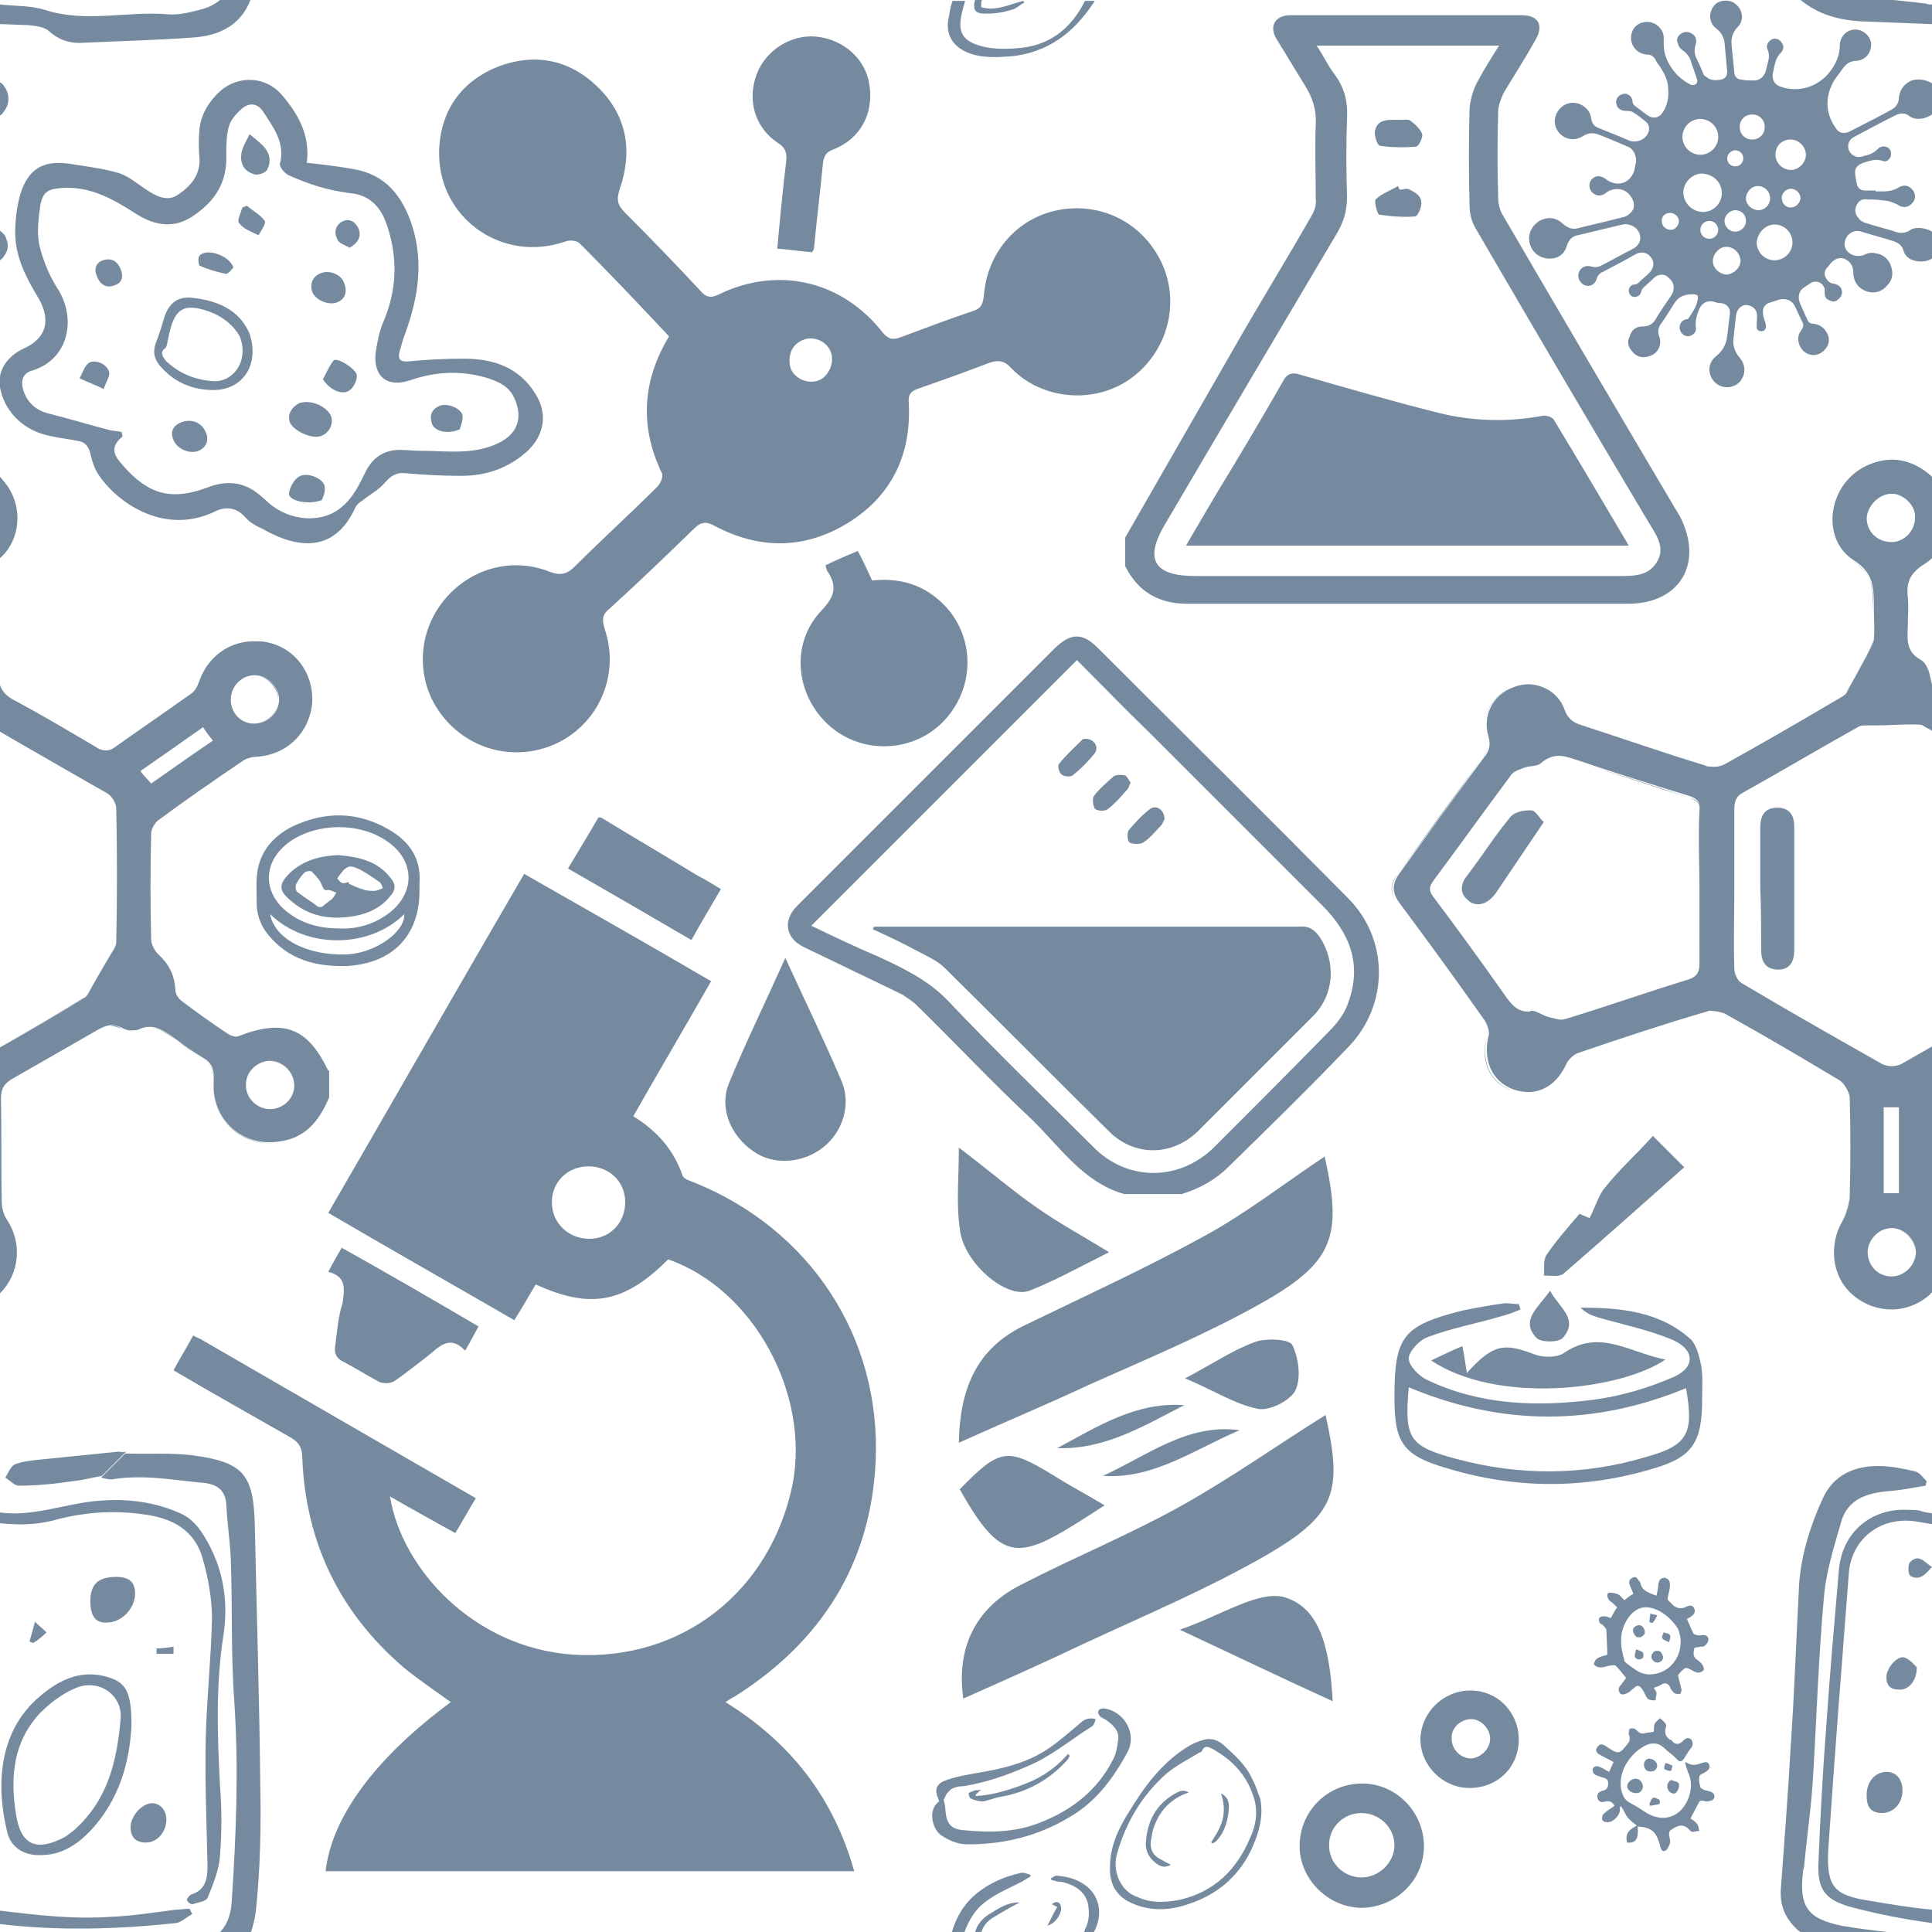 <?xml version="1.0" encoding="utf-8"?>
<!-- Copyright Ryan Landvater, 2021 -->
<!-- Generator: Adobe Illustrator 24.3.0, SVG Export Plug-In . SVG Version: 6.00 Build 0)  -->
<svg version="1.0" id="Layer_1" xmlns="http://www.w3.org/2000/svg" xmlns:xlink="http://www.w3.org/1999/xlink" x="0px" y="0px"
	 viewBox="0 0 216 216" style="enable-background:new 0 0 216 216;" xml:space="preserve">
<style type="text/css">
	.st0{fill:none;}
	.st1{fill:#758A9E;}
</style>
<g>
	<rect class="st0" width="216" height="216"/>
	<path class="st0" d="M22.7,81.3c-2.4,1.7-4.7,3.3-7,4.9c0.5,0.5,0.8,0.9,1.2,1.4c2.3-1.6,4.5-3.2,6.9-4.8
		C23.4,82.3,23.1,81.9,22.7,81.3z"/>
	<path class="st0" d="M30.3,102.1c0.4,2.8,4.2,4.8,8.7,4.5c3.1-0.2,6.3-2.5,6.4-4.5C41.5,106,34.4,106.2,30.3,102.1z"/>
	<path class="st0" d="M190.1,17.3c1.1,0,2-0.9,2-2s-0.9-2-2-2s-2,0.9-2,2S189,17.3,190.1,17.3z"/>
	<path class="st0" d="M38.2,98.7c0.2,0.1,0.5-0.1,0.8-0.1c0,0.1,0,0.2,0,0.2c0.5,0.2,1,0.4,1.5,0.6c0.4,0.1,0.9,0.2,1.3,0.2
		c0.3,0,0.6-0.2,1-0.3c-0.1-0.2-0.2-0.5-0.4-0.7c-0.6-0.5-1.3-0.9-2-1.3c-0.4-0.2-1.1-0.6-1.4-0.4c-0.5,0.2-0.9,0.8-1.3,1.3
		C37.7,98.2,38,98.6,38.2,98.7z"/>
	<path class="st0" d="M35.6,101.2c0,0,0.1,0,0.4,0c0.2-0.2,0.6-0.4,1-0.8c0.2-0.2,0.4-0.5,0.6-0.8c-0.3-0.1-0.6-0.3-0.9-0.3
		c-0.5,0.1-0.5,0-0.7-0.5c-0.2-0.6-0.6-1-1.1-1.5c-0.1-0.1-0.6-0.1-0.8,0c-0.4,0.3-0.7,0.7-0.9,1.2c-0.1,0.2-0.1,0.7,0,0.8
		C33.9,100.1,34.8,100.6,35.6,101.2z"/>
	<path class="st0" d="M32.3,102.1c1.6,1.2,3.5,1.7,5.6,1.7c1.9,0,3.7-0.4,5.3-1.5c3.3-2.2,3.2-6.1,0-8.3c-3.1-2.1-7.8-2-10.8,0.1
		C29.3,96.3,29.3,99.9,32.3,102.1z M32.5,97.5c1.5-1.4,3.4-1.9,5.4-2c2.2,0.2,4.4,0.7,5.9,2.6c0.5,0.7,0.5,1.3,0,1.9
		c-1,1.3-2.4,2-4,2.3c-2.7,0.5-5.2,0.2-7.3-1.8C31.2,99.4,31.2,98.7,32.5,97.5z"/>
	<path class="st0" d="M186.7,25.7c0.5,0,0.9-0.4,0.9-1c0-0.5-0.4-1-1-0.9c-0.5,0-0.9,0.4-0.9,1C185.7,25.3,186.2,25.7,186.7,25.7z"
		/>
	<path class="st0" d="M133.7,64.3c15.7,0,31.4,0,47.1,0c1.7,0,3.5,0.2,4.5-1.5c1.1-1.8-0.2-3.3-1-4.7c-6.4-10.9-12.9-21.9-19.3-32.8
		c-0.4-0.7-0.6-1.6-0.6-2.4c-0.1-3.6-0.1-7.3,0-10.9c0-1,0.4-2.1,0.9-3c0.7-1.4,1.5-2.6,2.4-4c-6.9,0-13.5,0-20.4,0
		c0.8,1.2,1.3,2.3,2,3.2c1.1,1.5,1.5,3.1,1.4,4.9c-0.1,2.9-0.1,5.9,0,8.8c0.1,1.6-0.4,2.9-1.2,4.2C143,37,136.6,47.8,130.3,58.6
		C128,62.5,129.1,64.3,133.7,64.3z M153.7,14.8c0.2-1.6,1.6-1.4,2.9-1.4c0.3,0,0.8-0.1,1.1,0.1c0.5,0.4,1.1,0.9,1.3,1.5
		c0.1,0.4-0.4,1.3-0.7,1.4c-1.3,0.1-2.7,0.1-4-0.1C154,16.3,153.7,15.3,153.7,14.8z M158.3,24.1c-1.3,0.1-2.7,0.1-4-0.2
		c-0.3,0-0.7-1.5-0.4-1.7c0.7-0.6,1.6-1,2.5-1.5c0.1,0.1,0.1,0.2,0.2,0.4c0.4,0,0.8-0.1,1.1,0c0.5,0.3,1.3,0.8,1.4,1.3
		C159.1,23,158.6,24.1,158.3,24.1z M136,55.2c2.5-4.2,5-8.3,7.4-12.5c0.6-1,1.1-1,2-0.8c5.2,1.5,10.3,3,15.6,4.3
		c3.7,0.9,7.6,1,11.4,0.3c0.4-0.1,1.1,0.1,1.3,0.4c2.8,4.6,5.5,9.2,8.4,14.1c-16.6,0-32.9,0-49.5,0C133.8,58.9,134.9,57.1,136,55.2z
		"/>
	<path class="st0" d="M91.6,42.4c1.1-0.4,1.7-1.9,1.3-3.1c-0.4-1.2-1.9-1.9-3.1-1.4c-1.3,0.5-1.8,1.9-1.3,3.1
		C89,42.3,90.4,42.9,91.6,42.4z"/>
	<path class="st0" d="M200.1,21.1c-0.5,0-1,0.5-1,1c0,0.6,0.5,1.1,1,1.1c0.6,0,1-0.5,1-1C201.2,21.6,200.7,21.1,200.1,21.1z"/>
	<path class="st0" d="M193.1,27.6c-0.8,0-1.5,0.7-1.5,1.6c0,0.8,0.7,1.5,1.6,1.5c0.8,0,1.5-0.7,1.5-1.5
		C194.6,28.3,193.9,27.6,193.1,27.6z"/>
	<path class="st0" d="M192.1,25.7c0-0.5-0.4-1-1-1c-0.5,0-1,0.4-1,1c0,0.5,0.4,1,1,1C191.6,26.7,192.1,26.3,192.1,25.7z"/>
	<path class="st0" d="M190.4,19.4c-1.2,0-2.1,0.9-2.1,2.1s0.9,2.2,2.2,2.2c1.2,0,2.1-1,2.1-2.1C192.5,20.4,191.6,19.5,190.4,19.4z"
		/>
	<path class="st0" d="M6.8,205.6c0.6-0.3,1.1-0.6,1.5-1c3.7-3.4,4.8-7.9,5.2-12.6c0.1-2.7-2.7-4.4-5.2-3.2c-1.4,0.7-2.7,1.6-3.8,2.7
		c-3,3.2-3.4,7.2-2.7,11.4C2.4,206,3.9,206.9,6.8,205.6z"/>
	<path class="st0" d="M3.7,41.2c-1.2,0.3-1.4,1.2-1.1,2.2C3,44.7,3.9,45.7,5.3,46c2.3,0.6,4.6,1.3,7,1.9c0.4,0.1,0.8,0.2,1.3,0.2
		c0,0.2,0.1,0.3,0.1,0.5c-1.6,1.3-0.8,2.3,0.1,3.3c2.8,3.2,5.4,3.9,9.4,2.4c1.8-0.7,3.5-0.7,5.1,0.3c0.6,0.4,1.1,0.9,1.7,1.4
		c2.4,2.1,6,2.4,8.3,0.4c1.1-1,1.9-2.5,2.6-3.9c0.8-1.6,2.1-2.3,3.8-2.4c0.8,0,1.5,0.1,2.3,0.1c2.3,0,4.6,0.3,6.8-0.2
		c3.5-0.8,4.9-2.8,3.7-5.7c-0.6-1.3-1.7-1.8-2.9-2.2c-2.9-0.9-5.9-0.7-8.7,0.2c-2.6,0.9-4.2-0.4-3.9-3.1c0.2-1.2,0.4-2.4,0.9-3.5
		c1.5-3.6,1.6-7.2,0.3-10.9c-0.7-1.9-2-3.2-4-3.4c-2.4-0.2-4.7-1-6.9-2c-0.5-0.2-1.1-1-1-1.3c0.7-2.3-0.7-4-1.8-5.7
		c-0.6-1-1.5-1.2-2.4-0.5c-0.6,0.5-1.3,1.2-1.5,2c-0.3,1-0.3,2.2-0.3,3.3c0.1,2.9-1.3,5-3.5,6.6s-4.4,1.3-6.6-0.1
		c-2.4-1.6-4.9-3-8-2.9c-1.7,0-2.5,0.3-2.7,2c-0.2,1.4-0.4,3-0.1,4.3c0.4,1.7,1.1,3.4,2,4.8C8.6,35.6,7.7,40.1,3.7,41.2z M49.1,45.4
		c0.8-0.4,2.4,0.1,2.6,1c0.1,0.6-0.2,1.2-0.3,1.6c-1.4,0.6-2.8,0.2-3.1-0.5C48,46.6,48.2,45.8,49.1,45.4z M39,43.7
		c-0.8,0.5-2.2-0.2-2.9-1.3c0.4-0.7,0.7-1.5,1.2-2.1c0.3-0.4,2.5,1,2.5,1.7C39.9,42.6,39.5,43.4,39,43.7z M38.3,24.7
		c0.9-0.3,1.4,0.2,1.7,0.9c0.3,0.8,0.1,1.4-1,2.1c-0.5-0.3-1.3-0.5-1.5-0.9C37.2,26,37.4,25.1,38.3,24.7z M36,30.5
		c1-0.3,2.2,0.2,2.5,1.2c0.3,0.9,0.1,1.7-0.8,2.1c-0.9,0.4-2.5-0.3-2.8-1.2C34.5,31.7,35,30.8,36,30.5z M33.5,45.1
		c1.2-0.5,3.1,0.3,3.6,1.4c0.3,0.9-0.1,1.8-1,2.2c-1,0.4-3.3-0.5-3.6-1.6C32.1,46.2,32.7,45.6,33.5,45.1z M33.4,53.4
		c0.9-0.6,2.8,0.2,2.9,1.1C36.4,55,36,55.7,36,56c-1.5,0.5-3.7,0.1-3.6-0.6C32.4,54.6,32.9,53.7,33.4,53.4z M22.1,50.4
		c-1,0.5-2.4-0.2-2.8-1.2s-0.1-1.7,0.9-2c1.1-0.4,2.2,0,2.7,1.1C23.4,49.3,23,50,22.1,50.4z M27,17.1c0.1-0.7,0.6-1.4,0.9-2.1
		c0.6,0.5,1,0.8,1.3,1.1c0.9,0.8,1.2,1.7,0.7,2.8c-0.2,0.4-1,0.7-1.4,0.6C27.3,19.2,26.8,18.3,27,17.1z M27.1,23.3
		c0.2-0.1,0.3-0.1,0.5-0.2c0.7,0.5,1.5,1,2,1.7c0.2,0.2-0.5,1-0.7,1.6c-0.8-0.4-1.7-0.7-2.2-1.3C26.4,24.8,26.9,23.9,27.1,23.3z
		 M22.3,28.6c0.7-0.9,3.3-0.1,3.8,1.3c-0.2,0.2-0.6,0.8-0.9,0.7c-1-0.2-2-0.5-2.9-1C22.2,29.6,22.1,28.8,22.3,28.6z M17.4,38.5
		c0.4-1,0.7-2,1-3c0.5-1.6,1.4-2.3,3.1-2.1c2.9,0.3,5.3,1.4,6.4,4c1.2,3.6-1,6.5-4.4,6.3c-2.2-0.1-4.1-1-5.7-2.7
		C17.1,40.2,17,39.4,17.4,38.5z M11.4,29.2c1-0.4,1.7,0.1,2,1c0.3,0.8,0.2,1.5-0.7,1.8c-1,0.4-1.7-0.3-2-1.1
		C10.4,30.1,10.6,29.5,11.4,29.2z M9.9,40.6c0.7-0.5,2.1,0.1,2.3,1c0.1,0.5-0.4,1.2-0.6,1.8c-0.8-0.3-1.6-0.7-2.7-1.2
		C9.4,41.4,9.5,40.8,9.9,40.6z"/>
	<path class="st0" d="M195.9,15.6c0.8,0,1.4-0.6,1.4-1.4c0-0.8-0.6-1.4-1.4-1.4c-0.8,0-1.4,0.6-1.4,1.4
		C194.5,14.9,195.1,15.6,195.9,15.6z"/>
	<path class="st0" d="M194,18.7c0.5,0,0.9-0.4,0.9-0.9s-0.4-0.9-0.9-0.9s-0.9,0.4-0.9,0.9C193.1,18.3,193.5,18.7,194,18.7z"/>
	<path class="st0" d="M194,25.9c0.7,0,1.2-0.5,1.2-1.2s-0.5-1.2-1.2-1.2s-1.2,0.5-1.2,1.2S193.3,25.9,194,25.9z"/>
	<path class="st0" d="M196.5,27.1c0,1.1,0.9,2,2,2s2-0.9,2-2s-0.9-2-2-2S196.5,26,196.5,27.1z"/>
	<path class="st0" d="M195.2,22.2c0,0.7,0.6,1.4,1.4,1.3c0.7,0,1.3-0.6,1.3-1.3c0-0.8-0.6-1.4-1.3-1.4
		C195.8,20.8,195.2,21.4,195.2,22.2z"/>
	<path class="st0" d="M200.2,19c0.9,0,1.7-0.8,1.7-1.7c0-0.9-0.8-1.7-1.7-1.7c-1,0-1.7,0.8-1.7,1.7C198.4,18.2,199.2,19,200.2,19z"
		/>
	<path class="st0" d="M23.7,42.6c2.4,0.3,4.3-2.1,3.2-5c-0.6-1.1-1.9-2.2-3.5-2.8c-2.9-1-3.9-0.2-4.5,3.1c-0.1,0.4-0.1,0.8-0.3,1
		c-0.7,0.6-0.4,1,0.1,1.5C20,41.7,21.7,42.3,23.7,42.6z"/>
	<path class="st0" d="M184,162.9c4.7-1.4,5.4-2.7,4.5-7.7c-10.3,4.2-20.5,4.3-31-0.1c-0.5,5.7,0,6.6,5.3,8
		C169.8,165,176.9,165,184,162.9z"/>
	<path class="st0" d="M164.4,196.6c1.1,0,2.1-1,2.1-2.2c0-1.1-1-2.2-2.1-2.2c-1.2-0.1-2.3,1-2.3,2.2
		C162.2,195.6,163.3,196.7,164.4,196.6z"/>
	<path class="st0" d="M122.1,128.3c3.9,3.9,9.7,3.9,13.5,0.1c4.3-4.3,8.6-8.5,12.8-12.9c0.9-0.9,1.7-2,2.2-3.2
		c1.6-4.3,0.3-7.9-2.9-11c-6.5-6.3-12.8-12.8-19.2-19.2c-2.7-2.7-5.5-5.5-8.2-8.2c-10,10-19.8,19.8-29.7,29.7c2.5,1.2,5,2.4,7.5,3.6
		c2.8,1.3,5.5,2.6,7.7,4.9C111.2,117.5,116.7,122.9,122.1,128.3z M128.5,90.5c0.7-0.6,1.7,0,1.7,1.1c-0.1,0.1-0.2,0.4-0.4,0.7
		c-0.6,0.7-1.2,1.4-2,1.9c-0.4,0.3-1.2,0.3-1.5,0c-0.3-0.2-0.3-1.1-0.1-1.4C126.8,91.9,127.6,91.2,128.5,90.5z M124.6,86.7
		c0.3-0.2,0.9-0.2,1.3-0.1c0.3,0.1,0.4,0.5,0.6,0.8c-0.1,0.3-0.2,0.6-0.4,0.8c-0.7,0.8-1.4,1.6-2.2,2.2c-0.3,0.2-1.1,0.2-1.4-0.1
		c-0.3-0.2-0.3-1.1-0.1-1.4C123,88.1,123.7,87.4,124.6,86.7z M118.3,85.4c0.8-1,1.7-1.8,2.6-2.7c0.1-0.1,0.3-0.1,0.4-0.1
		c0.9,0,1.5,1,1,1.6c-0.7,0.9-1.6,1.7-2.5,2.5c-0.2,0.2-1,0.1-1.2-0.1C118.4,86.3,118.2,85.6,118.3,85.4z M102.9,106.5
		c-1.8-0.9-3.6-1.7-5.3-2.6c0-0.1,0.1-0.2,0.1-0.3c1.3,0,2.7,0,4,0c14.5,0,29,0,43.6,0c1,0,1.7,0.4,2.2,1.1c1.9,2.7,1.7,6.5-0.7,8.9
		c-4.3,4.3-8.6,8.6-12.9,12.9c-2.9,2.8-7,2.8-9.9,0c-6.1-6.1-12.3-12.3-18.4-18.4C104.8,107.4,103.8,106.9,102.9,106.5z"/>
	<path class="st0" d="M32.9,121.4c0-1.5-1.2-2.8-2.7-2.8c-1.4,0-2.7,1.2-2.7,2.6c0,1.5,1.2,2.8,2.7,2.8S32.9,122.9,32.9,121.4z"/>
	<path class="st0" d="M127.2,212.3c1.5,0.7,3.1,0.6,4.7,0.3c3.9-0.9,6.4-3.4,7.9-7c0.6-1.3,0.8-2.7,0.5-4c-0.6-2.7-2.4-4.6-4.8-5.9
		c-0.4-0.2-0.8-0.5-1.1,0.2c-0.1,0.1-0.3,0.2-0.4,0.3c-1.2,0.8-2.6,1.4-3.6,2.3c-2.7,2.4-4.5,5.4-5.5,8.9
		C124.3,209.2,125.3,211.5,127.2,212.3z M135.6,205.5c1.1-1.5,1.5-3.1,0.8-5c0.8,0.4,1,1,0.9,1.6c0,1.3-0.4,2.6-1.3,3.6
		c-0.2,0.2-0.4,0.3-0.6,0.5c-0.1,0-0.1-0.1-0.2-0.1C135.5,205.9,135.5,205.7,135.6,205.5z M131.6,200.4c0.4-0.2,0.8-0.3,1.3,0
		c-2.1,0.7-3.4,2.2-4,4.2c-0.1,0.3-0.1,0.6-0.2,1c-0.2,1.2,0.2,1.9,1.3,2.4c0.3,0.1,0.6,0.3,0.9,0.5c-0.6,0.3-1.1,0.2-1.8-0.3
		c-0.6-0.5-1-1.2-1-2C128.2,203.6,129.3,201.6,131.6,200.4z"/>
	<path class="st0" d="M211.4,60.6c1.5,0.1,2.8-1.2,2.8-2.7c0-1.4-1.2-2.6-2.6-2.7c-1.5-0.1-2.7,1.2-2.7,2.7
		C208.8,59.4,209.9,60.6,211.4,60.6z"/>
	<path class="st0" d="M210.6,133.4c0.6,0,1.1,0,1.7,0c0-3.2,0-6.4,0-9.6c-0.6,0-1.1,0-1.7,0C210.6,127.1,210.6,130.3,210.6,133.4z"
		/>
	<path class="st0" d="M171.3,113.1L171.3,113.1c0.6-0.1,1.3,0.5,1.9,0.7c0.5,0.1,1,0.3,1.5,0.3c0.2,0,0.3,0,0.5-0.1
		c4.6-1.4,9.1-3,13.7-4.4c0.9-0.3,1.2-0.7,1.2-1.7c0-2.9,0-5.8,0-8.6l0,0l0,0c0-2.9,0-5.8,0-8.6c0-0.9-0.3-1.3-1.1-1.6
		c-4.2-1.3-8.3-2.7-12.5-4c-0.7-0.2-1.4-0.5-2.1-0.5c-0.7,0-1.4,0.1-2,0.8c-0.4,0.4-1.2,0.3-1.8,0.5s-1.3,0.4-1.6,0.9
		c-2.9,3.9-5.7,7.8-8.6,11.7c-0.5,0.6-0.6,1.1-0.1,1.8c2.7,3.6,5.4,7.3,8,11c0.7,0.9,1.3,1.8,2.5,1.9
		C170.9,113.1,171.1,113.1,171.3,113.1L171.3,113.1z M167.2,100c-0.6,0.8-1.2,1.2-1.9,1.2c-0.4,0-0.8-0.1-1.1-0.4
		c-1.1-0.9-0.9-1.9-0.1-2.9c1.6-2.2,3.1-4.5,4.8-6.5c0.4-0.5,1.3-0.7,2-0.7c0.1,0,0.2,0,0.3,0c0.5,0.1,0.9,1,1.4,1.5L167.2,100z"/>
	<path class="st0" d="M65.8,130.4c-2.3,0-4.1,1.8-4.1,4c0,2.3,1.8,4.1,4.2,4.1c2.2,0,4-1.9,4-4.1C69.9,132.1,68.1,130.4,65.8,130.4z
		"/>
	<path class="st0" d="M185.4,180c-1.4-0.7-2.5-0.5-3.4,0.7c-1.1,1.5-1,3.2-0.5,4.8c0,0.1,0.2,0.3,0.3,0.4c0.4,0.3,0.9,0.7,1.3,0.9
		c0.4,0.2,0.8,0.3,1.2,0.3c2.6-0.1,4.3-2.8,3.1-5.2C187,181.2,186.3,180.5,185.4,180z M183.8,185.3c0,0.1-0.4,0.3-0.6,0.2
		c-0.7-0.2-0.2-0.7-0.2-1.1C183.4,184.6,183.9,184.6,183.8,185.3z M183.5,182.9c-0.4,0.2-0.6,0.1-0.8-0.3c-0.2-0.4-0.1-0.7,0.2-0.9
		c0.4-0.2,0.6-0.1,0.8,0.3C184,182.4,183.9,182.7,183.5,182.9z M184.5,180.4c0.3,0.1,0.5,0.1,0.8,0.2c-0.2,0.3-0.3,0.5-0.5,0.8
		l-0.4-0.1C184.4,181,184.4,180.8,184.5,180.4z M185.7,185.9c-0.4,0.2-0.7,0.1-0.9-0.3c-0.2-0.3-0.1-0.8,0.3-0.9
		c0.4-0.2,0.7-0.1,0.9,0.3C186,185.3,186.1,185.6,185.7,185.9z M186.6,183.7c-0.9-0.4-0.9-0.4-0.6-1.1c0.2,0.1,0.6,0.1,0.7,0.3
		C186.8,183,186.6,183.4,186.6,183.7z"/>
	<path class="st0" d="M214.2,140.1c0.1-1.4-1.2-2.8-2.7-2.8c-1.4,0-2.7,1.2-2.7,2.6c-0.1,1.5,1,2.7,2.5,2.8
		C212.8,142.7,214.1,141.6,214.2,140.1z"/>
	<path class="st0" d="M152.2,209.9c2,0,3.7-1.7,3.7-3.6c0-2-1.7-3.6-3.7-3.6s-3.6,1.6-3.6,3.6C148.6,208.2,150.2,209.9,152.2,209.9z
		"/>
	<path class="st0" d="M31.1,78.2c0-1.3-1.3-2.7-2.6-2.7c-1.5-0.1-2.7,1.2-2.8,2.7c0,1.5,1.1,2.6,2.6,2.7
		C29.9,80.9,31.1,79.7,31.1,78.2z"/>
	<path class="st1" d="M29.9,104.4c2.3,2.9,5.4,3.7,8.9,3.6c5.1-0.3,8.1-3.4,8.1-8.4c0-0.3,0-0.6,0-0.9c0.2-2.8-1.2-4.7-3.5-6
		c-3.5-2-7.1-2-10.7-0.3c-2,1-3.5,2.6-3.9,4.9c-0.2,1.2-0.1,2.4-0.1,3.7C28.7,102.2,29.1,103.4,29.9,104.4z M38.9,106.7
		c-4.5,0.2-8.2-1.7-8.7-4.5c4.1,4,11.2,3.8,15,0C45.3,104.2,42,106.5,38.9,106.7z M32.4,94.1c3-2.1,7.7-2.2,10.8-0.1
		c3.3,2.2,3.3,6,0,8.3c-1.6,1.1-3.4,1.6-5.3,1.5c-2.1,0-4-0.5-5.6-1.7C29.3,99.9,29.3,96.3,32.4,94.1z"/>
	<path class="st1" d="M39.7,102.4c1.6-0.3,3-1,4-2.3c0.5-0.6,0.6-1.2,0-1.9c-1.5-2-3.7-2.4-5.9-2.6c-2.1,0.1-3.9,0.6-5.4,2
		c-1.2,1.2-1.3,1.9,0,3C34.5,102.5,37,102.9,39.7,102.4z M39,96.9c0.4-0.1,1,0.2,1.4,0.4c0.7,0.4,1.3,0.8,2,1.3
		c0.2,0.1,0.3,0.4,0.4,0.7c-0.3,0.1-0.6,0.3-1,0.3s-0.9,0-1.3-0.2c-0.5-0.1-1-0.4-1.5-0.6c0-0.1,0-0.2,0-0.2
		c-0.3,0.1-0.6,0.2-0.8,0.1s-0.5-0.5-0.5-0.5C38.1,97.7,38.4,97.1,39,96.9z M33.2,98.7c0.2-0.4,0.5-0.8,0.9-1.2
		c0.2-0.1,0.7-0.2,0.8,0c0.4,0.4,0.9,0.9,1.1,1.5c0.2,0.4,0.2,0.6,0.7,0.5c0.3,0,0.6,0.2,0.9,0.3c-0.2,0.3-0.3,0.6-0.6,0.8
		c-0.4,0.3-0.8,0.6-1,0.8c-0.3,0-0.3,0-0.4,0c-0.8-0.6-1.6-1.1-2.4-1.7C33,99.4,33,98.9,33.2,98.7z"/>
	<path class="st1" d="M66.8,9.7c-3.1-3-6.9-3.8-11-2.3c-4.1,1.6-6.5,4.8-6.7,9.3C48.8,24.2,56,29.5,63.2,27c0.5-0.2,1.3-0.1,1.6,0.2
		c3.4,3.4,6.7,6.9,10,10.4c-3,5-3.3,10.1-0.8,15.3c0.2,0.4-0.2,1.2-0.5,1.5c-3,3-6.2,5.9-9.2,8.9c-0.9,0.9-1.6,1.1-2.9,0.6
		c-4.1-1.6-8.6-0.4-11.5,2.9s-3.4,7.9-1.5,11.6c2.6,4.9,8.3,7,13.4,4.9c5-2.1,7.6-7.7,5.8-13c-0.3-1-0.3-1.6,0.6-2.3
		c3.2-2.9,6.3-5.9,9.4-8.9c0.8-0.8,1.4-0.8,2.3-0.3c5.1,2.7,10.2,2.6,15-0.4s7-7.6,6.7-13.3c-0.1-1.1,0.3-1.4,1.2-1.7
		c2.6-0.9,5.1-1.8,7.7-2.8c1.1-0.4,1.8-0.3,2.6,0.6c3.4,3.5,9.2,4,13.2,1.2c4-2.8,5.6-8,3.8-12.5c-1.9-4.6-6.4-7.2-11.3-6.5
		c-4.8,0.7-8.4,4.6-8.8,9.6c-0.1,1-0.3,1.5-1.3,1.8c-2.7,0.9-5.3,1.9-8,2.9c-0.8,0.3-1.3,0.3-2-0.5c-4.5-5.8-11.7-7.5-18.3-4.3
		c-1,0.5-1.5,0.3-2.1-0.4c-2.8-3-5.6-5.9-8.4-8.7c-0.9-0.9-1-1.5-0.6-2.7C70.8,16.7,70,12.8,66.8,9.7z M89.8,38
		c1.2-0.5,2.7,0.2,3.1,1.4c0.4,1.1-0.2,2.6-1.3,3.1c-1.2,0.5-2.7-0.1-3.2-1.3C88,39.8,88.5,38.5,89.8,38z"/>
	<path class="st1" d="M92.8,81.2c3.8,3.3,9.7,2.9,13-0.9c3.4-3.9,3.1-9.7-0.7-13.1c-2.2-2-4.8-2.6-7.6-2.3c-0.5-1.1-1-2.2-1.6-3.3
		c-1.2,0.5-2.4,1-3.6,1.6c0.1,0.4,0.1,0.6,0.3,0.8c1,1.6,0.7,2.7-0.7,4.2C88.3,71.9,88.9,77.8,92.8,81.2z"/>
	<path class="st1" d="M86.9,27.8c1.4,0.1,2.6,0.3,3.9,0.4c0.1-0.2,0.2-0.3,0.2-0.4c0.3-3.2,0.7-6.3,1-9.5c0.1-0.8,0.3-1.3,1.2-1.6
		c3-1.2,4.5-4,4-7.2c-0.4-2.9-2.9-5.1-5.9-5.4c-2.8-0.3-5.7,1.5-6.7,4.2c-1.1,2.9-0.2,6,2.4,7.7c0.8,0.5,1,1.1,0.9,2
		C87.5,21.3,87.2,24.5,86.9,27.8z"/>
	<path class="st1" d="M67.2,91.4c-0.1,0-0.2,0-0.3,0c-1.1,1.9-2.2,3.7-3.4,5.7c4.7,2.7,9.2,5.3,13.8,8c1.1-2,2.2-3.8,3.3-5.7
		c-1-0.6-1.8-1.1-2.6-1.5C74.4,95.7,70.8,93.6,67.2,91.4z"/>
	<path class="st1" d="M97.9,163.3c0.6-13.9-7.4-25.9-20.3-31.1c-0.5-0.2-1.2-0.4-1.3-0.8c-1-2.9-2.9-5-5.5-6.6
		c2.9-5.1,5.8-10,8.7-15.1c-7-4.1-13.9-8-20.9-12C51.2,110.4,44,123,36.7,135.6c7,4.1,13.9,8,20.8,12c0.9-1.4,1.6-2.7,2.4-4
		c6.1,2.8,9.9,2.1,14.8-2.8c9.5,3.3,15.9,15,13.9,25.2c-2.5,12-12.4,19.7-24.4,19c-11.2-0.7-19.3-9.6-20.6-17.7
		c2.4,1.4,4.8,2.7,7.3,4.1c0.8-1.3,1.5-2.6,2.3-3.9c-10.4-6-20.6-11.9-30.8-17.8c-0.2-0.1-0.5-0.2-0.8-0.4c-0.7,1.3-1.5,2.6-2.2,3.9
		c4.4,2.6,8.7,5,12.9,7.4c1.1,0.6,1.5,1.2,1.5,2.5c0.4,9.4,4.2,17.2,11.3,23.3c1.7,1.4,3.5,2.6,5.3,3.9c-8.4,6.2-13.3,12.8-14,18.9
		c19.7,0,39.3,0,59.1,0c-2.3-8.2-7.1-14.4-14.4-18.9c0.5-0.3,0.7-0.5,1-0.6C91.8,183.6,97.4,174.8,97.9,163.3z M65.9,138.5
		c-2.3,0-4.2-1.7-4.2-4.1c0-2.3,1.8-4,4.1-4s4.1,1.7,4.1,4S68.2,138.5,65.9,138.5z"/>
	<path class="st1" d="M37.5,150.3c-0.2,1,0.1,1.6,1,2c1.3,0.7,2.6,1.5,3.9,2.2c0.5,0.2,1.2,0.2,1.7-0.1c1.2-0.8,2.4-1.8,3.6-2.7
		c1.3-1,2.5-2.6,4.3-0.7c0.6-1,1-1.8,1.5-2.7c-5.1-3-10.1-5.9-15.3-8.8c-0.5,0.9-1,1.7-1.5,2.7c2.1,0.5,1.8,2,1.6,3.5
		C37.8,147.2,37.7,148.8,37.5,150.3z"/>
	<path class="st1" d="M146.7,24c-2.9,5.1-6,10.1-8.9,15.2c-4,7-8,13.9-12,20.9c0,1.1,0,2.1,0,3.2c1.4,2.8,3.7,4.2,6.9,4.2
		c16.4,0,32.9,0,49.3,0c5.9,0,8.5-4.6,5.8-9.8c-0.2-0.3-0.4-0.7-0.6-1c-6.4-10.8-12.8-21.7-19.1-32.5c-0.4-0.6-0.6-1.4-0.6-2.1
		c-0.1-3.2-0.1-6.4,0-9.6c0-0.7,0.3-1.4,0.6-2.1c1.2-2,2.5-4,3.6-6c0.9-1.6,0.3-2.7-1.6-2.7c-8.6,0-17.2,0-25.8,0
		c-1.8,0-2.5,1.3-1.5,2.8c1,1.6,2,3.3,3,4.9c0.9,1.4,1.4,2.8,1.3,4.5c-0.1,2.8,0,5.5,0,8.3C147.2,22.8,147,23.5,146.7,24z
		 M149.4,26.2c0.8-1.3,1.2-2.6,1.2-4.2c-0.1-2.9-0.1-5.9,0-8.8c0.1-1.9-0.3-3.4-1.4-4.9c-0.7-0.9-1.2-2-2-3.2c6.9,0,13.5,0,20.4,0
		c-0.9,1.4-1.7,2.7-2.4,4c-0.5,0.9-0.8,2-0.9,3c-0.1,3.6-0.1,7.3,0,10.9c0,0.8,0.2,1.7,0.6,2.4c6.4,11,12.8,21.9,19.3,32.8
		c0.9,1.5,2.1,3,1,4.7c-1,1.6-2.8,1.5-4.5,1.5c-15.7,0-31.4,0-47.1,0c-4.5,0-5.7-1.8-3.4-5.7C136.6,47.8,143,37,149.4,26.2z"/>
	<path class="st1" d="M173.7,46.9c-0.2-0.3-0.9-0.5-1.3-0.4c-3.8,0.7-7.7,0.6-11.4-0.3c-5.2-1.3-10.4-2.8-15.6-4.3
		c-0.9-0.3-1.5-0.2-2,0.8c-2.4,4.2-4.9,8.4-7.4,12.5c-1.1,1.9-2.2,3.7-3.4,5.8c16.6,0,32.9,0,49.5,0
		C179.2,56.1,176.5,51.5,173.7,46.9z"/>
	<path class="st1" d="M157.6,21.2c-0.3-0.2-0.7,0-1.1,0c-0.1-0.1-0.1-0.2-0.2-0.4c-0.8,0.5-1.8,0.8-2.5,1.5
		c-0.2,0.2,0.2,1.7,0.4,1.7c1.3,0.2,2.7,0.3,4,0.2c0.3,0,0.8-1.1,0.7-1.6C158.9,21.9,158.2,21.5,157.6,21.2z"/>
	<path class="st1" d="M154.3,16.3c1.3,0.2,2.7,0.2,4,0.1c0.3,0,0.8-1,0.7-1.4c-0.2-0.6-0.8-1.1-1.3-1.5c-0.3-0.2-0.8-0.1-1.1-0.1
		c-1.3,0-2.7-0.2-2.9,1.4C153.7,15.3,154,16.3,154.3,16.3z"/>
	<path class="st1" d="M152.3,213.3c3.8-0.1,6.9-3.1,6.9-6.9c0-3.8-3.1-7-6.9-7c-3.9,0-7,3.1-7,7
		C145.3,210.1,148.5,213.3,152.3,213.3z M152.2,202.7c2,0,3.7,1.6,3.7,3.6c0,1.9-1.7,3.6-3.7,3.6s-3.7-1.7-3.6-3.7
		C148.6,204.3,150.2,202.7,152.2,202.7z"/>
	<path class="st1" d="M164.3,199.9c3.1,0,5.5-2.3,5.5-5.4c0-3.1-2.4-5.5-5.4-5.5s-5.5,2.4-5.6,5.4
		C158.8,197.4,161.3,199.9,164.3,199.9z M164.5,192.2c1.1,0,2.1,1.1,2.1,2.2c0,1.1-1,2.1-2.1,2.2c-1.2,0-2.2-1-2.2-2.2
		C162.2,193.2,163.3,192.2,164.5,192.2z"/>
	<path class="st1" d="M84.2,128.7c2.2,1.6,5.5,1.4,7.8-0.4c2.2-1.7,3.2-4.8,2.1-7.4c-1.9-4.5-4.1-9-6.3-13.8
		c-2.2,4.9-4.4,9.4-6.3,14C80.4,123.8,81.6,126.9,84.2,128.7z"/>
	<path class="st1" d="M124,126.5c2.8,2.8,7,2.8,9.9,0c4.3-4.3,8.6-8.6,12.9-12.9c2.4-2.4,2.6-6.1,0.7-8.9c-0.6-0.8-1.2-1.2-2.2-1.1
		c-14.5,0-29,0-43.6,0c-1.3,0-2.7,0-4,0c0,0.1-0.1,0.2-0.1,0.3c1.8,0.8,3.6,1.7,5.3,2.6c0.9,0.5,1.9,0.9,2.7,1.7
		C111.7,114.2,117.8,120.4,124,126.5z"/>
	<path class="st1" d="M126.3,94.2c0.4,0.2,1.2,0.2,1.5,0c0.8-0.5,1.4-1.3,2-1.9c0.2-0.2,0.3-0.6,0.4-0.7c0-1.1-1-1.7-1.7-1.1
		c-0.9,0.7-1.6,1.5-2.3,2.3C126,93.1,126,94,126.3,94.2z"/>
	<path class="st1" d="M119.9,86.7c0.9-0.7,1.8-1.6,2.5-2.5c0.5-0.7-0.1-1.6-1-1.6c-0.1,0-0.3,0-0.4,0.1c-0.9,0.9-1.8,1.7-2.6,2.7
		c-0.2,0.2,0,1,0.3,1.2C118.9,86.8,119.6,86.9,119.9,86.7z"/>
	<path class="st1" d="M122.4,90.4c0.3,0.3,1.1,0.3,1.4,0.1c0.8-0.6,1.5-1.4,2.2-2.2c0.2-0.2,0.2-0.4,0.4-0.8
		c-0.2-0.3-0.4-0.7-0.6-0.8c-0.4-0.1-1-0.1-1.3,0.1c-0.8,0.7-1.6,1.4-2.2,2.2C122.1,89.3,122.2,90.1,122.4,90.4z"/>
	<path class="st1" d="M102.5,112.4c4.3,4.2,8.4,8.6,12.8,12.7c3.2,3.1,5.8,7.1,10.4,8.4h6.4c2-0.6,3.8-1.6,5.3-3.1
		c4.5-4.4,9-8.8,13.4-13.4c4.5-4.7,4.5-12-0.1-16.6c-9.3-9.4-18.7-18.7-28-28c-1.7-1.7-3-1.6-4.7,0c-9.6,9.6-19.3,19.3-28.9,28.9
		c-1.6,1.6-1.3,3.6,0.8,4.6c3.7,1.8,7.3,3.5,11,5.3C101.3,111.5,102,111.9,102.5,112.4z M90.7,103.5c9.9-9.9,19.7-19.7,29.7-29.7
		c2.7,2.7,5.4,5.5,8.2,8.2c6.4,6.4,12.8,12.8,19.2,19.2c3.2,3.2,4.5,6.7,2.9,11c-0.4,1.2-1.3,2.3-2.2,3.2
		c-4.2,4.3-8.5,8.6-12.8,12.9c-3.9,3.8-9.7,3.8-13.5-0.1c-5.4-5.4-10.9-10.7-16.2-16.3c-2.2-2.3-4.9-3.6-7.7-4.9
		C95.7,105.9,93.2,104.7,90.7,103.5z"/>
	<path class="st1" d="M214.2,57.9c0,1.5-1.3,2.8-2.8,2.7l0,0C212.9,60.7,214.2,59.4,214.2,57.9c0-1.4-1.2-2.6-2.6-2.7l0,0
		C212.9,55.3,214.2,56.6,214.2,57.9z"/>
	<path class="st1" d="M190.1,108c0,0.9-0.3,1.4-1.2,1.7c-4.6,1.4-9.1,3-13.7,4.4c-0.1,0-0.3,0.1-0.5,0.1c0.2,0,0.3,0,0.5-0.1
		c4.6-1.4,9.1-3,13.7-4.4C189.8,109.4,190.1,109,190.1,108c0-2.9,0-5.8,0-8.6l0,0C190.1,102.3,190,105.1,190.1,108z"/>
	<path class="st1" d="M192.8,85.5c4.4-2.5,8.8-5,13.2-7.6c0.4-0.3,0.7-0.9,0.9-1.4c0.6-1,1.2-2.1,1.7-3.1c0.3-0.6,0.8-1.2,0.8-1.8
		c0.1-1.1,0-2.2,0-3.4c0.1-2.2,0.1-3.9-2.3-5.5c-3.1-2-3-6.7-0.3-9.3c1.2-1.2,2.7-1.8,4.3-1.9c-1.5,0.1-3,0.7-4.3,1.9
		c-2.7,2.6-2.8,7.3,0.3,9.3c2.4,1.5,2.3,3.3,2.3,5.5c0,1.1,0.1,2.3,0,3.4c-0.1,0.6-0.5,1.2-0.8,1.8c-0.6,1.1-1.1,2.1-1.7,3.1
		c-0.3,0.5-0.5,1.2-0.9,1.4C201.6,80.5,197.2,83,192.8,85.5c-0.5,0.3-1.1,0.4-1.7,0.3C191.7,85.8,192.3,85.7,192.8,85.5z"/>
	<path class="st1" d="M212.3,133.4c0-3.2,0-6.4,0-9.6l0,0C212.3,127,212.3,130.2,212.3,133.4L212.3,133.4z"/>
	<path class="st1" d="M211.5,137.3c1.4,0,2.7,1.4,2.7,2.8c-0.1,1.5-1.4,2.7-2.9,2.6l0,0c1.5,0.1,2.8-1,2.9-2.6
		C214.3,138.7,213,137.3,211.5,137.3L211.5,137.3z"/>
	<path class="st1" d="M214.3,81.1c0.3,0,0.6,0,0.8,0.2c0.3,0.2,0.6,0.3,0.9,0.5l0,0c-0.3-0.2-0.6-0.3-0.9-0.5
		C214.9,81.1,214.6,81.1,214.3,81.1z"/>
	<path class="st1" d="M212.5,119.1c1.2-0.7,2.3-1.3,3.5-2l0,0C214.8,117.8,213.7,118.4,212.5,119.1c-0.3,0.1-0.6,0.2-1,0.2
		C211.9,119.3,212.2,119.2,212.5,119.1z"/>
	<path class="st1" d="M208.7,81.2c0.4,0,0.8,0,1.1,0l0,0C209.4,81.2,209,81.2,208.7,81.2z"/>
	<path class="st1" d="M166.2,116c0.1-0.5-0.1-1.3-0.4-1.8c-3.1-4.4-6.3-8.8-9.5-13.1c-0.9-1.2-1-2.2,0-3.4c3.2-4.3,6.3-8.6,9.4-12.9
		c0.6-0.8,0.8-1.4,0.5-2.4c-0.7-2.4,0.6-4.6,2.9-5.5c0.6-0.2,1.1-0.3,1.7-0.3c-0.6,0-1.2,0.1-1.7,0.3c-2.3,0.8-3.6,3.1-2.9,5.5
		c0.3,1,0.1,1.7-0.5,2.4c-3.2,4.3-6.3,8.6-9.4,12.9c-0.9,1.2-0.9,2.2,0,3.4c3.2,4.3,6.4,8.7,9.5,13.1
		C166.1,114.7,166.3,115.5,166.2,116c-0.6,2.7,0.4,5,2.8,5.9c0.6,0.2,1.2,0.3,1.8,0.3c-0.6,0-1.2-0.1-1.8-0.3
		C166.6,121.1,165.5,118.7,166.2,116z"/>
	<path class="st1" d="M206,136.5c-1.6,2.7-1.2,6.3,1.2,8.3c1.3,1.1,2.8,1.6,4.4,1.6c-1.5,0-3.1-0.5-4.3-1.6
		C204.8,142.8,204.4,139.2,206,136.5c0.5-0.8,0.8-1.8,0.8-2.7c0.1-3.7,0.1-7.5,0-11.2c0-0.6-0.5-1.5-1.1-1.8
		c-4.2-2.6-8.5-5-12.9-7.5c-0.5-0.3-1.1-0.4-1.7-0.3c0.6,0,1.2,0.1,1.7,0.3c4.3,2.4,8.6,4.9,12.9,7.5c0.5,0.3,1,1.2,1.1,1.8
		c0.1,3.7,0.1,7.5,0,11.2C206.7,134.7,206.4,135.7,206,136.5z"/>
	<path class="st1" d="M171.3,113.1c-0.2,0-0.4,0-0.5,0C170.9,113.1,171.1,113.1,171.3,113.1L171.3,113.1z"/>
	<path class="st1" d="M188.9,89.2c0.9,0.3,1.2,0.7,1.1,1.6c-0.1,2.9,0,5.8,0,8.6l0,0c0-2.9,0-5.8,0-8.6
		C190.1,89.8,189.8,89.4,188.9,89.2c-4.2-1.3-8.3-2.7-12.4-4c-0.7-0.2-1.4-0.5-2.1-0.5c0.7,0,1.4,0.3,2.1,0.5
		C180.6,86.5,184.8,87.8,188.9,89.2z"/>
	<path class="st1" d="M196.9,106.2c0-2.3,0-4.6,0-6.9l0,0C196.9,101.6,196.9,103.9,196.9,106.2c0,1.3,0.5,2.2,1.9,2.2l0,0
		C197.5,108.4,196.9,107.6,196.9,106.2z"/>
	<path class="st1" d="M196.9,92.6c0-1.3,0.4-2.2,1.9-2.2l0,0C197.3,90.4,196.9,91.3,196.9,92.6c0,2.2,0,4.5,0,6.7l0,0
		C196.9,97.1,196.9,94.9,196.9,92.6z"/>
	<path class="st1" d="M164.1,97.8c1.6-2.2,3.1-4.5,4.8-6.5c0.4-0.5,1.3-0.7,2-0.7c-0.7,0-1.6,0.3-2,0.7
		C167.2,93.4,165.7,95.6,164.1,97.8c-0.8,1-1,2,0.1,2.9c0.3,0.3,0.7,0.4,1.1,0.4c-0.4,0-0.8-0.1-1.1-0.4
		C163.1,99.9,163.3,98.9,164.1,97.8z"/>
	<path class="st1" d="M141.2,145.6c7.9-4.5,8.9-7.4,6.9-16.3c-4.5,3-8.6,6.2-13.1,8.7c-6.7,3.7-13.7,6.9-20.5,10.2
		c-5.4,2.6-7.2,7.2-7.3,13.1c5.1-2.3,9.9-4.3,14.6-6.5C128.3,151.9,135,149.1,141.2,145.6z"/>
	<path class="st1" d="M121.1,183.8c6.9-3.2,14-6.2,20.6-10c7.7-4.5,8.4-7.1,6.5-15.6c-5.6,3.5-10.8,7.2-16.4,10.3
		c-5.8,3.2-11.9,5.7-17.7,8.7c-5.1,2.6-7.2,7.1-6.4,12.7C112.2,187.9,116.7,185.9,121.1,183.8z"/>
	<path class="st1" d="M115.1,144.3c2.8-1.1,5.5-2.6,8.9-4.3c-3.1-1.9-5.7-3.3-8.1-5c-2.6-1.8-4.9-3.8-8.7-6.7c0,3.5-0.3,6.3,0.1,9
		C107.6,141.1,112.5,145.3,115.1,144.3z"/>
	<path class="st1" d="M123.5,168.3c-2-1.2-3.9-2.2-5.8-3.4c-5.1-3.1-5.9-3-10.4,1.6C112.4,175.6,114.2,174.3,123.5,168.3z"/>
	<path class="st1" d="M143.7,178.6c-2.9-0.9-7.1,2-11.8,3.6c6.4,3,11.4,5.4,17.1,8C148.7,185.1,147.9,179.9,143.7,178.6z"/>
	<path class="st1" d="M144.8,155.5c0.7-1.4,0.4-3.6-0.3-5.1c-0.3-0.7-2.9-0.8-4.1-0.4c-2.5,0.9-4.7,2.4-7.9,4.1
		c3.3,1.4,5.6,2.9,8.1,3.4C141.9,157.8,144.2,156.6,144.8,155.5z"/>
	<path class="st1" d="M138.6,159.9c-5.9-0.8-10.4,2.9-15.3,5.1C129,165.4,133.6,162,138.6,159.9z"/>
	<path class="st1" d="M118.2,161.9c5.3,0.2,9.7-2.5,14.2-4.8C127,156.7,122.7,159.5,118.2,161.9z"/>
	<path class="st1" d="M108.2,206.2c4,0,7.8-0.9,11.3-3c3-1.7,5-4.4,6.6-7.4c1-2-0.4-4.5-2.7-4.8c-0.2,0-0.6,0.1-0.6,0.3
		c-0.1,0.2,0.1,0.5,0.2,0.6c0.2,0.2,0.6,0.3,0.8,0.5c0.7,0.5,1.4,1.2,1.2,2.2c-0.1,0.7-0.2,1.4-0.5,2c-1.8,3.6-4.7,5.8-8.3,7.2
		c-2.8,1.1-5.7,1.1-8.6,0.8c-1.3-0.1-1.8-0.8-1.9-2.2c0-0.4-0.1-0.8-0.2-1.2c0.1-0.1,0.2-0.4,0.3-0.6c0.2-0.2,0.4-0.5,0.6-0.6
		c0.4-0.2,0.8-0.3,1.3-0.3c2.5-0.4,4.8-1.2,7.1-2.2c2.7-1.1,4.9-3,7.3-4.5c0.2-0.1,0.3-0.5,0.4-0.8c-0.8-0.2-1.3,0-1.9,0.6
		c-1.1,0.9-2.2,1.9-3.4,2.7c-2.5,1.7-5.4,2.3-8.4,2.8c-1.1,0.2-2.2,0.4-3.2,0.8c-1,0.4-1.1,1.1-0.7,2c0,0.1,0.1,0.2,0.1,0.3
		c-1.2,0.8-0.9,2.8,0.1,3.7C106.1,205.8,107.1,206.2,108.2,206.2z"/>
	<path class="st1" d="M121.2,216h1.1c1-1.8,0.7-3.9-0.8-5.1c-1-0.8-2.1-1.1-3.4-1.2c-0.2,0-0.4,0.2-0.6,0.3c0,0.1,0,0.1,0.1,0.2
		c0.4,0.1,0.7,0.2,1.1,0.2c1.8,0.4,2.9,1.4,3,2.9c0.1,0.8,0,1.7-0.4,2.4C121.3,215.9,121.2,215.9,121.2,216z"/>
	<path class="st1" d="M110.2,212.6c1.2-0.9,2.6-1.5,4-2.2c0.3-0.2,0.7-0.4,1-0.6c0-0.1,0-0.2,0-0.2c-0.4-0.1-0.7-0.3-1.1-0.2
		c-1.8,0.4-3.4,1.1-4.8,2.2c-1.5,1.2-2.4,2.7-2.9,4.5h1.4C108.3,214.7,109,213.5,110.2,212.6z"/>
	<path class="st1" d="M126.6,212.8c2,0.9,4.2,0.8,6.2,0.1c3.1-1,5.5-2.9,7-5.9c0.9-1.9,1.5-3.8,1.1-5.9c-0.3-0.7-0.5-1.5-0.9-2.2
		c-0.7-1.6-2-2.7-3.2-3.8c-0.7-0.6-1.4-0.8-2.2-0.6c-0.7,0.2-1.4,0.5-2,0.9c-2.8,1.8-4.7,4.4-6.4,7.2c-1.2,1.9-2.1,3.9-2.1,6.1
		C124,210.7,124.9,212.1,126.6,212.8z M124.9,207.2c1-3.5,2.8-6.5,5.5-8.9c1.1-0.9,2.4-1.6,3.6-2.3c0.1-0.1,0.4-0.1,0.4-0.3
		c0.3-0.6,0.7-0.4,1.1-0.2c2.4,1.3,4.1,3.2,4.8,5.9c0.3,1.4,0.1,2.7-0.5,4c-1.5,3.6-4,6.1-7.9,7c-1.6,0.3-3.2,0.4-4.7-0.3
		C125.3,211.5,124.3,209.2,124.9,207.2z"/>
	<path class="st1" d="M108.9,200.2c-0.2,0.1-0.6,0.2-0.6,0.3c0,0.2,0.1,0.6,0.3,0.6c0.4,0.2,0.9,0.3,1.3,0.3
		c0.6-0.1,1.3-0.4,1.9-0.5c3-0.5,5.5-1.9,7.5-4.1c0.1-0.1,0.2-0.3,0.3-0.5c-0.1-0.1-0.1-0.1-0.2-0.2c-1.3,1.5-2.9,2.6-4.7,3.3
		c-1.8,0.7-3.7,1.3-5.6,1.4c0-0.1,0-0.1,0-0.2c0.2-0.1,0.3-0.3,0.6-0.5C109.2,200.2,109,200.1,108.9,200.2z"/>
	<path class="st1" d="M111,214.4c1-0.6,2-1.2,3-1.7c0,0-0.1,0-0.2,0c-1.2,0-2.2,0.7-3.2,1.3c-0.8,0.5-1.4,1.2-1.6,2.1h0.7
		C109.9,215.3,110.4,214.8,111,214.4z"/>
	<path class="st1" d="M118.6,213.1c-0.1-0.5-0.6-0.6-1-0.2c0.2,0.1,0.4,0.2,0.6,0.3c-0.4,0.7-0.7,1.3-1.1,2.1
		C118.1,215,118.8,213.8,118.6,213.1z"/>
	<path class="st1" d="M129.1,208.2c0.7,0.6,1.2,0.6,1.8,0.3c-0.3-0.2-0.6-0.3-0.9-0.5c-1.1-0.5-1.5-1.2-1.3-2.4
		c0.1-0.3,0.1-0.7,0.2-1c0.6-2,1.9-3.5,4-4.2c-0.5-0.3-0.9-0.2-1.3,0c-2.3,1.2-3.4,3.2-3.5,5.8C128.1,207,128.5,207.7,129.1,208.2z"
		/>
	<path class="st1" d="M136.1,205.7c0.9-1,1.2-2.3,1.3-3.6c0-0.6-0.1-1.2-0.9-1.6c0.7,2,0.2,3.5-0.8,5c-0.1,0.2-0.2,0.3-0.3,0.5
		c0.1,0,0.1,0.1,0.2,0.1C135.7,206,136,205.9,136.1,205.7z"/>
	<path class="st1" d="M108.5,6c1.5,0.5,3,0.4,4.5,0.3c4.1-0.4,7-2.6,9.2-5.9c0.1-0.1,0.1-0.2,0.2-0.3h-1.1c-1.6,3.2-4.1,5.1-7.7,5.3
		c-1.5,0.1-3,0.1-4.4-0.4s-2-1.3-1.8-2.8c0.1-0.7,0.3-1.4,0.5-2.1h-1.4c-0.2,0.5-0.3,1.1-0.4,1.7C105.6,3.8,106.5,5.3,108.5,6z"/>
	<path class="st1" d="M109,0c0,0.2-0.1,0.4-0.1,0.5c0,0.7,0.2,0.9,0.8,1c1.3,0.1,2.5-0.1,3.7-0.5c0.4-0.2,0.7-0.5,1.1-0.7
		c0-0.1-0.1-0.2-0.1-0.2c-1.6,0.4-3.1,1.2-4.7,0.7c0-0.1,0-0.2,0-0.3c0-0.2,0-0.4,0.1-0.5H109z"/>
	<path class="st1" d="M190.1,184.1c0.2,0,0.4,0,0.5-0.1c0.2-0.2,0.4-0.4,0.4-0.7s-0.2-0.5-0.6-0.5c-0.2,0-0.5,0.1-0.7,0
		c-0.1,0-0.3-0.1-0.4-0.2c-0.2-0.5-0.5-1.1-0.7-1.6c0.2-0.1,0.4-0.2,0.5-0.3c0.3-0.2,0.5-0.5,0.3-0.9s-0.5-0.3-0.8-0.2
		c-0.7,0.4-1.3,0.2-1.8-0.4l-0.1-0.1c-0.3-0.2-0.3-0.4-0.2-0.7c0.1-0.4,0.2-0.8,0.2-1.2s-0.1-0.7-0.6-0.8c-0.5,0-0.6,0.3-0.7,0.7
		c0,0.4-0.1,0.8-0.2,1.3c-0.8-0.3-1.6-0.5-1.8-1.4c0-0.1-0.1-0.2-0.2-0.3c-0.2-0.3-0.3-0.5-0.7-0.3s-0.4,0.5-0.3,0.8
		c0.1,0.3,0.3,0.6,0.4,1c-0.4,0.2-0.7,0.5-1,0.7c-0.3-0.3-0.5-0.6-0.8-0.7c-0.3-0.1-0.8-0.2-1-0.1c-0.2,0.2-0.1,0.6,0.2,0.9
		c0.3,0.2,0.5,0.4,0.8,0.7c-0.3,0.4-0.5,0.8-0.7,1.2c-0.3-0.1-0.5-0.2-0.8-0.2c-0.2,0-0.5,0.1-0.5,0.2c-0.1,0.2,0,0.5,0.1,0.6
		s0.3,0.1,0.4,0.3c0.1,0.1,0.3,0.3,0.3,0.5c0,0.9,0.1,1.7,0.1,2.7c-0.5,0.2-1.4,0.2-1.5,1.1c0.6,0.6,1.2,0.2,1.9,0.1
		c0.2,0,0.5-0.1,0.6,0.1c0.4,0.4,0.7,0.8,1.1,1.3c-0.2,0.3-0.4,0.5-0.6,0.8c-0.3,0.3-0.3,0.7,0,1c0.2,0.1,0.6,0,0.9-0.2
		c0.2-0.1,0.3-0.3,0.5-0.4c0.5-0.5,0.7-0.4,1.1,0.2c0.2,0.3,0.3,0.7,0.5,0.9s0.6,0.2,0.9,0.2c0-0.3,0.1-0.5,0.1-0.8
		c0-0.2-0.2-0.4-0.3-0.6c0.3-0.1,0.6-0.2,0.9-0.4c0.4-0.2,0.7-0.1,0.9,0.3c0.1,0.3,0.3,0.5,0.5,0.7c0.2,0.1,0.4,0.1,0.6,0.1
		c0.1,0,0.2-0.3,0.2-0.5c-0.1-0.4-0.2-0.8-0.3-1.2c0-0.1-0.1-0.3-0.1-0.4c0.2-0.3,0.5-0.6,0.8-0.8c0.1-0.1,0.5,0.1,0.7,0.2
		c0.5,0.3,0.9,0.5,1.4,0c0-0.5-0.3-0.8-0.7-1.1c-0.5-0.3-0.5-0.7-0.4-1.2C189.4,184.1,189.8,184.2,190.1,184.1z M184.4,187.2
		c-0.4,0-0.8-0.1-1.2-0.3c-0.5-0.3-0.9-0.6-1.3-0.9c-0.1-0.1-0.3-0.2-0.3-0.4c-0.5-1.7-0.6-3.3,0.5-4.8c0.9-1.2,2-1.4,3.4-0.7
		c0.9,0.5,1.6,1.2,2.1,2C188.6,184.5,187,187.2,184.4,187.2z"/>
	<path class="st1" d="M190.8,201.4c0.3,0,0.7-0.1,0.8-0.3c0.2-0.3,0-0.7-0.4-0.8c-0.2-0.1-0.5-0.1-0.7-0.2c-0.2-0.1-0.4-0.2-0.4-0.3
		c-0.1-0.4-0.2-0.8-0.1-1.2c0-0.2,0.4-0.3,0.7-0.5s0.5-0.4,0.4-0.8c-0.2-0.4-0.5-0.3-0.8-0.2c-0.6,0.2-1.2,0.4-1.8-0.1l-0.1,0.1
		c0.1,0.3,0.2,0.7,0.3,1c0.7,1.3,0.3,3.2-0.8,4.3c-1,1-2.4,1.1-3.8,0.3c-0.6-0.4-1.2-0.8-1.8-1.1s-0.8-0.7-1-1.3
		c-0.6-2.5,1.4-4.7,3-5.3c0.3-0.1,0.8-0.1,1.1,0c0.5,0.2,0.8,0.6,1.2,0.9c0.4,0.3,0.7,0.6,1,0.9c0.2,0.2,0.5,0.1,0.6-0.1
		c0.3-0.4,0.5-0.8,0.8-1.2c0.3-0.3,0.3-0.7,0.1-1c-0.3-0.3-0.6-0.2-0.9,0.1c-0.5,0.5-0.9,0.5-1.3,0c0-0.1-0.1-0.1-0.2-0.1
		c-0.4-0.3-0.6-0.6-0.5-1.2c0.1-0.2,0.1-0.5,0-0.6c-0.1-0.2-0.4-0.4-0.6-0.6c-0.2,0.2-0.5,0.4-0.6,0.6c-0.1,0.3-0.1,0.6-0.1,0.9
		c-0.4,0.1-0.8,0.1-1.1,0.2c-0.5,0.1-0.7-0.3-1-0.5c-0.2-0.1-0.5-0.1-0.6,0s-0.1,0.4-0.1,0.6c0,0.1,0.1,0.2,0.1,0.3
		c0,0.2,0,0.4-0.1,0.6c-1.1,1.4-1.1,1.4-2.6,0.4c-0.3-0.2-0.6-0.3-0.9,0.1c-0.3,0.4-0.1,0.7,0.3,0.9c0.5,0.3,1,0.5,1.5,0.8
		c-0.2,0.4-0.3,0.7-0.5,1.1c-0.4-0.2-0.8-0.5-1.2-0.6c-0.2-0.1-0.5,0-0.6,0.2c-0.1,0.1,0,0.5,0.1,0.6c0.2,0.2,0.6,0.3,0.9,0.4
		c0.4,0.1,0.7,0.2,0.7,0.7s-0.2,0.7-0.6,0.8c-0.4,0.1-0.7,0.3-0.6,0.8c0.1,0.4,0.4,0.6,0.9,0.4c0.5-0.1,0.8,0.1,1,0.5
		c-0.4,0.3-0.8,0.5-1.1,0.8c-0.2,0.1-0.3,0.4-0.3,0.6c0,0.2,0.2,0.4,0.4,0.4c0.7,0.2,1.7-0.7,1.6-1.5c0-0.1,0.1-0.3,0.1-0.3
		c0.3,0.4,0.5,0.9,0.7,1.2c0.3,0.4,0.7,0.7,1.1,1c-1,0.5-1.3,1-1.1,1.9c1,0.1,1.3-0.4,1.2-1.8c1.4,0.1,2,0.5,2.4,1.8
		c0,0.1,0.1,0.2,0.1,0.4c0.1,0.3,0.2,0.7,0.6,0.5c0.2-0.1,0.4-0.5,0.5-0.8s-0.1-0.7-0.1-1.1c0-0.1,0.1-0.4,0.2-0.4
		c0.7-0.5,1.4-0.8,2.1,0c0.1,0.1,0.2,0.2,0.3,0.2c0.3,0,0.5-0.1,0.8-0.1c-0.1-0.2-0.1-0.5-0.2-0.7c-0.2-0.3-0.5-0.5-0.8-0.7
		c0.3-0.6,0.7-1.3,1-1.9C190.3,201.2,190.5,201.4,190.8,201.4z"/>
	<path class="st1" d="M182.4,199c-0.4,0.2-0.6,0.7-0.4,1c0.2,0.4,0.9,0.6,1.3,0.4c0.3-0.2,0.5-0.6,0.3-1
		C183.4,198.9,182.9,198.7,182.4,199z"/>
	<path class="st1" d="M185.2,197.1c-0.2-0.4-0.8-0.6-1.1-0.4c-0.3,0.2-0.4,0.6-0.2,1s0.6,0.4,1,0.3
		C185.2,197.8,185.4,197.5,185.2,197.1z"/>
	<path class="st1" d="M187.4,200.4c0.2-0.2,0.4-0.7,0.3-1c-0.1-0.2-0.6-0.3-0.9-0.4c-0.4,0.3-0.5,0.7-0.3,1.1
		C186.6,200.4,187.2,200.7,187.4,200.4z"/>
	<path class="st1" d="M185.5,201.7c0.1,0,0.1-0.4,0-0.5c-0.2-0.1-0.6-0.3-0.7-0.2c-0.2,0.1-0.3,0.5-0.4,0.7c0,0.1,0.1,0.1,0.1,0.2
		C184.8,201.8,185.2,201.8,185.5,201.7z"/>
	<path class="st1" d="M187,197.4c-0.2-0.1-0.5-0.2-0.8-0.3c-0.1,0.3-0.2,0.6-0.1,0.7c0.2,0.1,0.5,0.2,0.7,0.2
		C186.9,197.9,186.9,197.6,187,197.4z"/>
	<path class="st1" d="M185,184.6c-0.3,0.2-0.5,0.6-0.3,0.9c0.2,0.3,0.5,0.5,0.9,0.3s0.4-0.6,0.2-0.9
		C185.7,184.6,185.4,184.5,185,184.6z"/>
	<path class="st1" d="M182.9,181.8c-0.4,0.2-0.4,0.5-0.2,0.9s0.5,0.4,0.8,0.3c0.4-0.2,0.5-0.5,0.3-0.9
		C183.6,181.7,183.3,181.6,182.9,181.8z"/>
	<path class="st1" d="M182.9,184.4c0,0.4-0.4,0.9,0.2,1.1c0.2,0.1,0.6-0.1,0.6-0.2C183.9,184.6,183.4,184.6,182.9,184.4z"/>
	<path class="st1" d="M186,182.5c-0.3,0.7-0.3,0.7,0.6,1.1c0.1-0.3,0.2-0.6,0.1-0.8C186.6,182.6,186.2,182.6,186,182.5z"/>
	<path class="st1" d="M184.8,181.4c0.2-0.2,0.3-0.5,0.5-0.8c-0.3-0.1-0.5-0.1-0.8-0.2c0,0.3-0.1,0.6-0.1,0.9
		C184.4,181.4,184.8,181.5,184.8,181.4z"/>
	<path class="st1" d="M28.6,213.7c0.5-4.7,0.6-9.5,0.5-14.2c-0.1-9.5-0.4-19-0.6-28.5c-0.1-6.1-1.1-7.5-7-8.3
		c-2.5-0.3-5-0.1-7.5-0.2c-0.9,0.9-1.8,1.8-2.7,2.7c0.4,0.1,0.8,0.2,1.2,0.2c3.5-0.6,7,0.1,10.4,0.4c1.5,0.2,2.3,0.9,2.4,2.4
		c0.1,2,0.4,4,0.5,6c0.2,5.4,0,10.7,0.4,16.1c0.5,7.5,0.2,14.9-0.3,22.4c-0.1,1.5-0.6,2.7-1.5,3.5H28
		C28.3,215.3,28.5,214.5,28.6,213.7z"/>
	<path class="st1" d="M19.7,215c0.6-0.1,1.2-0.7,1.8-1c-0.1-0.2-0.2-0.4-0.3-0.6c-0.5,0-1,0.1-1.5,0.1c-2.4,0.3-4.8,0.7-7.3,0.8
		c-4.2,0.3-8.4-0.2-12.5-0.7v1.5C6.5,215.9,13.1,215.7,19.7,215z"/>
	<path class="st1" d="M22.4,171.1c-0.5-0.7-1.2-1.4-2-1.8c-3-1.4-6.2-1.8-9.5-1.5c-3.6,0.3-7.2,1.8-10.9,1.3v1.2
		c2,0.2,3.9,0.2,5.9-0.3c3.3-0.9,6.6-1.2,10.1-0.7c3.2,0.4,5.8,1.7,6.7,5.1c0.6,2.1,1,4.4,1,6.6c-0.1,4.5-0.6,9-0.7,13.4
		c-0.1,4.7,0.1,9.5,0.2,14.2c0,1.4-0.2,2.7-1.8,3.2c-0.2,0.1-0.5,0.4-0.5,0.6c0,0.2,0.4,0.5,0.6,0.5c0.6-0.2,1.5-0.3,1.7-0.7
		c0.6-1.5,1.3-3.1,1.4-4.8c0.2-2.6,0.2-5.2,0-7.7c-0.3-5.7-0.5-11.4,0.4-17C25.6,178.5,24.8,174.6,22.4,171.1z"/>
	<path class="st1" d="M0.8,204.8c0.4,1.8,2,2.7,3.8,2.6c2.1,0,3.8-1,5.3-2.5c3.5-3.6,4.6-8,4.8-12c0-4-0.7-4.9-3-5.5
		c-2.9-0.7-5.2,0.5-7.3,2.3C-0.3,193.7-0.4,199.9,0.8,204.8z M4.5,191.5c1.1-1.1,2.4-2.1,3.8-2.7c2.5-1.2,5.3,0.5,5.2,3.2
		c-0.4,4.8-1.4,9.2-5.2,12.6c-0.5,0.4-1,0.8-1.5,1c-2.9,1.4-4.5,0.5-5-2.7C1.1,198.6,1.5,194.7,4.5,191.5z"/>
	<path class="st1" d="M13.2,162.3c-3,0.3-6,0.6-8.9,0.9c-0.9,0.1-1.8,0.2-2.6,0.5c-0.5,0.2-0.8,1-1.1,1.5c0.5,0.3,1,0.9,1.5,0.9
		c2,0,4-0.2,6-0.5c1.1-0.1,2.2-0.4,3.3-0.6c0.9-0.9,1.8-1.8,2.7-2.7C13.7,162.4,13.4,162.3,13.2,162.3z"/>
	<path class="st1" d="M15.1,178.2c0-1.3-0.6-1.9-2.1-1.9c-2,0-2.9,0.8-2.9,2.7c0,1.7,0.6,2.5,1.9,2.4
		C13.6,181.4,15.1,179.8,15.1,178.2z"/>
	<path class="st1" d="M14.6,204.3c0,1.1,0.6,1.7,1.7,1.7c1.3,0,2.3-1.2,2.3-2.6c0-1-0.7-1.8-1.6-1.8C15.9,201.6,14.6,203,14.6,204.3
		z"/>
	<path class="st1" d="M0,175.1L0,175.1C0,175.2,0,175.2,0,175.1L0,175.1z"/>
	<path class="st1" d="M5.2,182.5c-0.4-0.4-0.8-0.7-1.3-1.2c-0.2,0.9-0.4,1.5-0.6,2.2c0.1,0.1,0.3,0.1,0.4,0.2
		C4.2,183.4,4.7,183,5.2,182.5z"/>
	<path class="st1" d="M19.4,184.1c-0.6,0.1-1.3,0.2-1.9,0.2c0,0.2,0,0.4,0,0.6c0.6,0,1.3,0,1.9,0C19.4,184.7,19.4,184.4,19.4,184.1z
		"/>
	<path class="st1" d="M22.3,1.1c-1.1,0.3-2.4,0.6-3.5,0.5C14.2,1.2,9.6,2.6,5,1.1C3.4,0.6,1.7,0.7,0,0.5v2.2c1,0,2.1,0.1,3.1,0.1
		C4,2.9,5,3,5.5,3.5c1,0.9,2.1,1.3,3.4,1.3c4.2-0.2,8.4-0.3,12.6-0.6C24.8,4,27,2.6,28,0h-3.4C24,0.5,23.2,0.9,22.3,1.1z"/>
	<path class="st1" d="M208.4,2.4c2.5,0.1,5.1,0.2,7.6,0.3V0.5c-0.2,0-0.5,0-0.7-0.1c-1.5-0.2-2.9-0.3-4.4-0.5h-9.7
		C203.3,1.7,205.8,2.3,208.4,2.4z"/>
	<path class="st1" d="M205.9,215.3c-3.9-0.8-4.8-2.2-4.3-6.2c0-0.1,0.1-0.3,0.1-0.4c0.3-3.3,0.8-6.6,1-10c0.4-6.6,0.6-13.3,1.2-19.9
		c0.2-2.9,1.1-5.7,1.9-8.5c0.7-2.7,2.9-3.4,5.5-3.6c1.3-0.1,2.7-0.4,4-0.6c0-0.2,0.1-0.4,0.1-0.5c-0.4-0.4-0.8-1-1.3-1.1
		c-1.3-0.3-2.7-0.6-4.1-0.6c-2.7,0-5,1-6.2,3.6c-1.5,3.3-2.6,6.8-2.7,10.5c-0.3,5.8-0.5,11.5-0.9,17.3c-0.3,5.3-0.7,10.6-1.1,15.9
		c-0.1,1.8,0.4,3.1,1.7,4.4c0.2,0.2,0.3,0.3,0.5,0.4h9.7C209.2,215.8,207.6,215.6,205.9,215.3z"/>
	<path class="st1" d="M209,212.5c-4-0.6-4.8-1.6-4.6-5.7c0.7-10.3,1.5-20.6,2.3-30.9c0.3-3.9,3.6-6.4,7.5-5.8
		c0.6,0.1,1.2,0.2,1.8,0.3v-1.2c-0.4-0.1-0.9-0.1-1.3-0.3c-0.5-0.1-1-0.1-1.4-0.1c-4.1-0.2-7.3,2.5-7.7,6.6
		c-0.5,5.8-1,11.5-1.4,17.3c-0.4,5.2-0.7,10.5-0.9,15.7c-0.1,2.9,0.8,4,3.6,4.8c3,0.8,6.1,1.4,9.1,1.8v-1.5
		C213.7,213.3,211.3,212.9,209,212.5z"/>
	<path class="st1" d="M210.9,198.1c-1.3,0-2.3,1.2-2.2,2.8c0,1.1,0.5,1.8,1.7,1.8c1.3,0,2.3-1.1,2.3-2.5
		C212.7,198.9,212,198.1,210.9,198.1z"/>
	<path class="st1" d="M214.3,186.4c-0.3-0.3-0.8-0.9-1.4-1.1c-0.8-0.2-2,1.2-2,2.2s0.5,1.4,1.4,1.4C213.3,189,214.3,188,214.3,186.4
		z"/>
	<path class="st1" d="M216,175.2L216,175.2c-0.8-0.5-1.5-1.6-2.5-0.5c-0.2,0.3-0.2,1.3,0.1,1.5C214.7,176.8,215.3,175.9,216,175.2z"
		/>
	<path class="st1" d="M2.8,38.9c-1.6,0.7-2.6,1.9-2.8,3.2v1.2c0.1,0.6,0.3,1.2,0.6,1.8c1.1,2.1,3,3.3,5.3,3.7
		c0.9,0.2,1.9,0.3,2.8,0.5c0.8,0.1,1.2,0.6,1.4,1.4c0.2,0.9,0.5,1.8,1,2.5c2.3,3.3,7.5,6.6,12.9,4c1.2-0.6,2.4-0.5,3.4,0.6
		c0.5,0.6,1.2,1,1.9,1.3c4,2.3,8.1,2.7,10.4-2.3c0.2-0.5,0.8-0.8,1.3-1.2c0.7-0.5,1.5-1,2-1.6c0.6-0.7,1.2-1.2,2.3-1.1
		c2.1,0.2,4.2,0.3,6.3,0.3c2.8,0,5.4-0.9,7.5-2.9c1.8-1.8,2.1-4.1,0.8-6.2c-1.8-3-4.7-4-8-4c-2.1,0-4.1,0.1-6.2,0.3
		c-0.9,0.1-1.3-0.2-1-1.2c0.2-0.6,0.3-1.2,0.6-1.9c1.4-3.9,2.1-7.8,0.8-12c-1.1-3.4-3-5.8-6.6-6.4c-1.7-0.3-3.4-0.5-5.2-0.7
		c0.4-3.1-1-5.5-2.8-7.6s-4.9-2.2-6.9-0.4c-1.2,1.1-2.1,2.5-2.3,4.2c-0.1,1.1-0.1,2.2,0,3.3c0.1,1.9-1,3.1-2.3,4
		c-1.2,0.9-2.4,0.3-3.5-0.4c-1.1-0.7-2.2-1.7-3.4-2c-1.7-0.5-3.6-0.7-5.4-1c-2.9-0.4-4.5,0.6-5.4,3.3C1.9,23,1.7,24.5,1.7,26
		c0,2.8,1.3,5.2,2.7,7.5C5.7,35.9,5.1,37.8,2.8,38.9z M6.4,32.2c-0.9-1.4-1.6-3.1-2-4.8c-0.3-1.4-0.1-3,0.1-4.4c0.3-1.7,1-1.9,2.7-2
		c3.1-0.1,5.5,1.3,8,2.9c2.2,1.4,4.4,1.7,6.6,0.1c2.3-1.6,3.6-3.7,3.5-6.6c0-1.1,0-2.3,0.3-3.3c0.2-0.7,0.8-1.4,1.5-2
		c0.9-0.7,1.8-0.5,2.4,0.5c1.1,1.7,2.4,3.4,1.8,5.7c-0.1,0.3,0.5,1.1,1,1.3c2.2,1,4.4,1.7,6.9,2c2,0.2,3.3,1.4,4,3.4
		c1.3,3.7,1.2,7.3-0.3,10.9c-0.5,1.1-0.7,2.3-0.9,3.5c-0.3,2.7,1.3,4,3.9,3.1c2.9-1,5.8-1.1,8.7-0.2c1.2,0.4,2.3,0.9,2.9,2.2
		c1.3,2.9-0.2,4.9-3.7,5.7c-2.2,0.5-4.5,0.2-6.8,0.2c-0.8,0-1.5-0.1-2.3-0.1c-1.7,0-3,0.8-3.8,2.4c-0.7,1.4-1.4,2.9-2.6,3.9
		c-2.2,2-5.9,1.7-8.3-0.4c-0.5-0.5-1.1-1-1.7-1.4c-1.6-1-3.3-1-5.1-0.3c-4,1.5-6.6,0.8-9.4-2.4c-0.9-1-1.7-2-0.1-3.3
		c0-0.2-0.1-0.3-0.1-0.5c-0.4-0.1-0.8-0.1-1.3-0.2c-2.3-0.6-4.6-1.3-7-1.9c-1.4-0.4-2.3-1.3-2.7-2.6c-0.3-1-0.1-1.9,1.1-2.2
		C7.7,40.1,8.6,35.6,6.4,32.2z"/>
	<path class="st1" d="M23.5,43.6c3.5,0.2,5.6-2.7,4.4-6.3c-1.1-2.6-3.5-3.7-6.4-4c-1.6-0.2-2.6,0.6-3.1,2.1c-0.3,1-0.6,2-1,3
		c-0.3,0.9-0.2,1.6,0.4,2.4C19.3,42.6,21.2,43.5,23.5,43.6z M18.5,38.9c0.2-0.2,0.2-0.7,0.3-1c0.6-3.3,1.6-4.1,4.5-3.1
		c1.7,0.6,2.9,1.7,3.5,2.8c1.1,2.8-0.8,5.3-3.2,5c-2-0.2-3.6-0.9-5-2.2C18.2,39.9,17.8,39.4,18.5,38.9z"/>
	<path class="st1" d="M36,48.7c0.9-0.4,1.3-1.4,1-2.2c-0.5-1.1-2.3-1.9-3.6-1.4c-0.7,0.4-1.3,1.1-1,2.1C32.8,48.2,35,49.2,36,48.7z"
		/>
	<path class="st1" d="M37.7,33.8c1-0.4,1.1-1.3,0.8-2.1c-0.3-1-1.6-1.5-2.5-1.2c-1,0.3-1.4,1.2-1.1,2.1
		C35.2,33.5,36.7,34.2,37.7,33.8z"/>
	<path class="st1" d="M20.3,47.2c-1,0.4-1.3,1.1-0.9,2c0.4,1,1.8,1.6,2.8,1.2c0.9-0.4,1.2-1.2,0.8-2.1
		C22.5,47.2,21.4,46.8,20.3,47.2z"/>
	<path class="st1" d="M28.5,19.5c0.4,0.1,1.3-0.2,1.4-0.6c0.5-1,0.2-2-0.7-2.8c-0.3-0.3-0.7-0.6-1.3-1.1c-0.3,0.7-0.8,1.4-0.9,2.1
		C26.8,18.3,27.3,19.2,28.5,19.5z"/>
	<path class="st1" d="M36,55.9c0.1-0.3,0.4-0.9,0.3-1.5c-0.1-0.9-2-1.7-2.9-1.1c-0.6,0.4-1,1.2-1.1,1.9C32.3,56,34.5,56.5,36,55.9z"
		/>
	<path class="st1" d="M37.3,40.3c-0.5,0.6-0.8,1.4-1.2,2.1c0.7,1.1,2,1.8,2.9,1.3c0.5-0.3,0.9-1.1,0.9-1.7
		C39.9,41.3,37.7,39.9,37.3,40.3z"/>
	<path class="st1" d="M51.4,48c0.1-0.4,0.4-1,0.3-1.6c-0.2-0.8-1.8-1.4-2.6-1c-0.9,0.4-1.1,1.1-0.8,2C48.6,48.2,50,48.6,51.4,48z"/>
	<path class="st1" d="M12.8,31.9c0.9-0.3,1-1,0.7-1.8c-0.4-0.9-1-1.3-2-1c-0.8,0.3-1,1-0.7,1.7C11.1,31.7,11.8,32.3,12.8,31.9z"/>
	<path class="st1" d="M25.2,30.6c0.3,0.1,0.7-0.5,0.9-0.7c-0.5-1.4-3.1-2.2-3.8-1.3c-0.2,0.2-0.1,1,0,1.1
		C23.2,30.1,24.2,30.4,25.2,30.6z"/>
	<path class="st1" d="M28.9,26.3c0.3-0.5,0.9-1.4,0.7-1.6c-0.5-0.7-1.3-1.1-2-1.7c-0.2,0.1-0.3,0.1-0.5,0.2
		c-0.2,0.6-0.6,1.5-0.4,1.7C27.2,25.6,28.1,25.9,28.9,26.3z"/>
	<path class="st1" d="M12.2,41.6c-0.2-0.9-1.6-1.5-2.3-1c-0.4,0.3-0.6,0.9-1,1.7c1.1,0.5,1.9,0.8,2.7,1.2
		C11.8,42.8,12.3,42.1,12.2,41.6z"/>
	<path class="st1" d="M39.1,27.7c1-0.6,1.3-1.3,1-2.1c-0.3-0.7-0.9-1.2-1.7-0.9c-0.9,0.4-1.1,1.3-0.7,2
		C37.8,27.2,38.6,27.4,39.1,27.7z"/>
	<path class="st1" d="M184.8,164.2c4.5-1.3,5.5-3,5.5-7.8c0-1.2,0.1-2.5-0.1-3.7c-0.2-1-0.5-2.2-1.1-2.9c-3.5-3.2-7.9-3.6-12.4-3.6
		c0.6,0.6,1.3,0.9,2,1.1c2.8,0.8,5.7,1.4,8.3,2.5c2.5,1.1,2.6,3.1,0,4.2c-2.8,1.2-5.8,2.1-8.9,2.5c-6.3,0.8-12.6,0.6-18.5-2.2
		c-0.9-0.4-2.1-1.6-2.1-2.4c0-0.8,1.2-2.1,2.1-2.4c2.6-1,5.4-1.5,8.1-2.3c0.8-0.2,1.6-0.5,2.3-0.8c-0.1-0.2-0.1-0.4-0.2-0.6
		c-0.5,0-1-0.1-1.5-0.1c-1.6,0.2-3.2,0.5-4.7,0.8c-6.8,1.7-7.7,2.9-7.7,9.8c0,4.9,0.9,6.4,5.7,7.8
		C169.4,166.5,177.1,166.5,184.8,164.2z M157.5,155.1c10.5,4.4,20.8,4.3,31,0.1c0.9,5.1,0.2,6.4-4.5,7.7c-7,2.1-14.2,2.1-21.2,0.2
		C157.5,161.7,157,160.8,157.5,155.1z"/>
	<path class="st1" d="M164,153.5c-0.2-1.2-0.3-2-0.5-3c-1,0.4-2,0.9-3.5,1.6c7.3,4.9,21,3.4,26.2-0.1c-4.1-0.8-7.4-3.5-11.4-0.7
		c-0.8,0.5-2.3,0.5-3.3,0.1C168.1,150.1,166.9,150.3,164,153.5z"/>
	<path class="st1" d="M174.8,142.4c4.5-3.9,9-7.9,13.5-11.9c-1.3-1.3-2.3-2.3-3.5-3.5c-1.8,2-3.7,3.7-5.3,5.7
		c-0.8,0.9-1.1,2.2-1.8,3.5c0.1,0-0.5-0.2-1.1-0.5c-1.3,1.5-2.6,3-3.7,4.6c-0.4,0.6-0.2,1.6-0.3,2.3
		C173.3,142.6,174.3,142.8,174.8,142.4z"/>
	<path class="st1" d="M171.8,149.6c0.5,0.5,2.4,0.5,2.9,0c1.9-2.1-0.4-3.4-1.4-5.3C172,146.2,169.9,147.6,171.8,149.6z"/>
	<path class="st1" d="M192.8,113.3c4.3,2.4,8.6,4.9,12.9,7.5c0.5,0.3,1,1.2,1.1,1.8c0.1,3.7,0.1,7.5,0,11.2c0,0.9-0.3,1.9-0.8,2.7
		c-1.6,2.7-1.2,6.3,1.2,8.3c1.3,1.1,2.8,1.6,4.3,1.6s3.1-0.6,4.3-1.7c0.1-0.1,0.1-0.2,0.2-0.2V117c-1.2,0.7-2.3,1.3-3.5,2
		c-0.3,0.1-0.6,0.2-1,0.2s-0.7-0.1-1-0.2c-5.3-3-10.6-6-15.8-9.1c-0.5-0.3-0.8-1.1-0.8-1.6c-0.1-3,0-6,0-9c0-2.9,0-5.9,0-8.8
		c0-0.9,0.2-1.5,1-1.9c4.3-2.4,8.5-4.9,12.8-7.3c0.3-0.2,0.6-0.2,1-0.2s0.8,0,1.1,0l0,0c1.2,0,2.4-0.1,3.6-0.1c0.3,0,0.6,0,0.9,0
		c0.3,0,0.6,0,0.8,0.2c0.3,0.2,0.6,0.3,0.9,0.5v-5.2c-0.1-0.2-0.1-0.5-0.2-0.8c-0.1-0.7-0.5-1.6-1-1.9c-1.9-1-1.5-2.6-1.5-4.1
		c0-1,0.1-1.9,0-2.9c-0.2-1.6,0.2-2.7,1.8-3.7c0.3-0.2,0.6-0.4,0.9-0.7v-9.1c-1.4-1.3-3.1-2-4.8-1.9c-1.5,0.1-3,0.7-4.3,1.9
		c-2.7,2.6-2.8,7.3,0.3,9.3c2.4,1.5,2.3,3.3,2.3,5.5c0,1.1,0.1,2.3,0,3.4c-0.1,0.6-0.5,1.2-0.8,1.8c-0.6,1.1-1.1,2.1-1.7,3.1
		c-0.3,0.5-0.5,1.2-0.9,1.4c-4.4,2.6-8.7,5.1-13.2,7.6c-0.5,0.3-1.1,0.4-1.7,0.3c-0.2,0-0.4,0-0.5-0.1c-4.6-1.4-9.2-3-13.8-4.5
		c-1-0.3-1.6-0.7-2-1.8c-0.6-1.7-2.2-2.7-3.9-2.8c-0.6,0-1.2,0.1-1.7,0.3c-2.3,0.8-3.6,3.1-2.9,5.5c0.3,1,0.1,1.7-0.5,2.4
		c-3.2,4.3-6.3,8.6-9.4,12.9c-0.9,1.2-0.9,2.2,0,3.4c3.2,4.3,6.4,8.7,9.5,13.1c0.3,0.5,0.6,1.3,0.4,1.8c-0.6,2.7,0.4,5,2.8,5.9
		c0.6,0.2,1.2,0.3,1.8,0.3c1.8-0.1,3.2-1.2,4.1-3.1c0.2-0.5,0.8-1.1,1.4-1.3c4.7-1.6,9.5-3.2,14.3-4.6c0.2-0.1,0.3-0.1,0.5-0.1
		C191.7,113,192.3,113.1,192.8,113.3z M211.5,55.2L211.5,55.2c1.4,0,2.7,1.3,2.6,2.7c0,1.5-1.3,2.8-2.8,2.7l0,0
		c-1.5-0.1-2.6-1.2-2.6-2.7C208.8,56.5,210.1,55.2,211.5,55.2z M214.2,140.1c-0.1,1.5-1.4,2.7-2.9,2.6l0,0c-1.5-0.1-2.5-1.3-2.5-2.8
		c0.1-1.4,1.3-2.6,2.7-2.6l0,0C213,137.3,214.3,138.7,214.2,140.1z M212.3,123.8L212.3,123.8c0,3.2,0,6.4,0,9.6l0,0
		c-0.6,0-1.1,0-1.7,0c0-3.2,0-6.3,0-9.6C211.2,123.8,211.7,123.8,212.3,123.8z M170.7,113.1c-1.2-0.1-1.8-0.9-2.5-1.9
		c-2.6-3.7-5.3-7.4-8-11c-0.5-0.7-0.4-1.1,0.1-1.8c2.9-3.9,5.7-7.8,8.6-11.7c0.3-0.5,1.1-0.7,1.6-0.9c0.6-0.2,1.4-0.1,1.8-0.5
		c0.7-0.6,1.4-0.8,2-0.8c0.7,0,1.4,0.3,2.1,0.5c4.1,1.4,8.3,2.7,12.5,4c0.9,0.3,1.2,0.7,1.1,1.6c-0.1,2.9,0,5.8,0,8.6l0,0l0,0
		c0,2.9,0,5.8,0,8.6c0,0.9-0.3,1.4-1.2,1.7c-4.6,1.4-9.1,3-13.7,4.4c-0.1,0-0.3,0.1-0.5,0.1c-0.5,0-1-0.2-1.5-0.3
		c-0.7-0.2-1.3-0.7-1.9-0.7l0,0C171.1,113.1,170.9,113.1,170.7,113.1z"/>
	<path class="st1" d="M196.9,106.2c0,1.3,0.5,2.2,1.9,2.2l0,0c1.4,0,1.8-1,1.8-2.2c0-4.6,0-9.2,0-13.8c0-1.2-0.5-2.1-1.9-2.1l0,0
		c-1.4,0-1.9,0.9-1.9,2.2c0,2.2,0,4.5,0,6.7l0,0l0,0C196.9,101.6,196.9,103.9,196.9,106.2z"/>
	<path class="st1" d="M171.2,90.6c-0.1,0-0.2,0-0.3,0c-0.7,0-1.6,0.3-2,0.7c-1.7,2.1-3.2,4.4-4.8,6.5c-0.8,1-1,2,0.1,2.9
		c0.3,0.3,0.7,0.4,1.1,0.4c0.6,0,1.3-0.4,1.9-1.2l5.4-8C172.1,91.5,171.7,90.6,171.2,90.6z"/>
	<path class="st1" d="M181.4,24.3c-1.2,0.3-2.4,0.6-3.7,0.9c-0.4,0.1-0.8,0.2-1.2,0.3c-0.7,0.2-1.2,0-1.8-0.5
		c-0.7-0.7-1.7-0.8-2.6-0.3c-0.8,0.5-1.3,1.4-1.1,2.4s1,1.7,2,1.8c1.1,0.1,1.9-0.4,2.2-1.5c0.2-0.6,0.6-1,1.2-1.1
		c1.7-0.4,3.3-0.8,5-1.2c0.4-0.1,0.8,0,1.2,0.2c1,0.6,1.1,1.9,0,2.5c-1.2,0.6-2.4,1.3-3.6,1.9c-0.4,0.2-0.7,0.2-1.1,0.1
		c-0.6-0.2-1.2,0.1-1.4,0.7s0.2,1.2,0.7,1.4c0.6,0.2,1.1-0.1,1.3-0.7c0.1-0.4,0.4-0.7,0.7-0.8c1.3-0.7,2.5-1.3,3.7-2
		c0.6-0.3,1.3-0.2,1.7,0.4c0.4,0.5,0.3,1.2-0.2,1.7c-0.4,0.4-0.8,0.7-1.2,1.1c-0.1,0.1-0.3,0.2-0.4,0.2c-0.4,0-0.7,0.3-0.7,0.7
		s0.3,0.7,0.6,0.7c0.4,0,0.7-0.2,0.8-0.6c0-0.1,0.1-0.3,0.2-0.4c0.4-0.4,0.9-0.8,1.3-1.2c0.5-0.4,1.2-0.4,1.6,0.1
		c0.6,0.5,0.7,1.3,0.2,2c-0.6,0.9-1.2,1.7-1.7,2.6c-0.4,0.6-0.8,0.8-1.5,0.8s-1.2,0.4-1.4,1.1c-0.3,0.6-0.2,1.2,0.3,1.7
		c0.5,0.7,1.4,0.8,2.2,0.4c0.8-0.4,1.1-1.3,0.8-2.1c-0.2-0.5-0.1-1,0.2-1.4c0.5-0.7,1-1.5,1.5-2.3s1.2-1,2.1-1
		c0.5,0,0.6,0.2,0.5,0.6c-0.1,0.7-0.5,1.3-0.9,1.9c-0.1,0.2-0.2,0.3-0.4,0.3c-0.5,0.1-0.8,0.6-0.7,1.1s0.5,0.8,1,0.8
		c0.5-0.1,0.9-0.5,0.8-1c-0.1-0.7,0.1-1.4,0.4-2.1c0.3-0.6,0.8-0.9,1.5-0.8c0.3,0.1,0.6,0.2,1,0.2c0.6,0.1,1,0.6,0.9,1.2
		c-0.1,0.8-0.2,1.6-0.3,2.5s-0.5,1.6-1.2,2.2c-1.1,0.8-1,2.3,0,3.1c0.8,0.6,1.9,0.5,2.6-0.2c0.7-0.8,0.7-1.9,0-2.7
		c-0.5-0.6-0.8-1.3-0.7-2.1c0.1-0.9,0.2-1.8,0.3-2.7c0.1-0.6,0.5-1,1-1.1c0.6,0,1.2,0.3,1.3,0.9c0.1,0.4,0,0.8,0,1.2
		c0,0.2,0,0.3,0,0.5c0.1,0.3,0.5,0.4,0.7,0.3c0.3-0.1,0.4-0.4,0.3-0.8c-0.1-0.4-0.3-0.8-0.3-1.2c-0.1-0.6,0.3-1.1,0.9-1.2
		c0.3-0.1,0.6-0.2,0.9-0.3c0.8-0.2,1.5,0.1,1.8,0.8c0.3,0.6,0.5,1.1,0.8,1.7c0.2,0.3,0.1,0.6-0.1,0.9c-0.6,0.7-0.4,1.8,0.3,2.4
		c0.7,0.6,1.7,0.5,2.3-0.2c0.5-0.5,0.6-1.2,0.3-1.8s-0.8-1-1.5-1.1c-0.3,0-0.6-0.1-0.7-0.4c-0.3-0.6-0.6-1.3-0.9-2
		c-0.2-0.6-0.1-1.2,0.4-1.6c0.3-0.2,0.6-0.4,0.9-0.6c0.6-0.3,1.3,0,1.5,0.7c0,0.1,0,0.3,0,0.5c0,0.4,0.2,0.7,0.6,0.8
		c0.4,0.2,0.7,0.1,1-0.2s0.4-0.6,0.3-1c-0.1-0.4-0.5-0.6-0.9-0.7c-0.4,0-0.7-0.3-0.9-0.7c-0.2-0.4-0.1-0.8,0.2-1.1
		c0.2-0.2,0.3-0.4,0.5-0.6c0.5-0.5,1.2-0.6,1.7-0.2c0.5,0.3,0.7,0.8,0.7,1.4c0,0.7,0.3,1.3,0.8,1.7c0.9,0.7,2.2,0.7,3-0.3
		c0.6-0.6,0.7-1.4,0.4-2.2c-0.3-0.8-0.9-1.3-1.8-1.4c-0.4-0.1-0.8,0-1.2,0.2c-0.8,0.3-1.8,0-2.1-0.8c-0.2-0.5,0-1,0.3-1.4
		c0.4-0.4,0.9-0.6,1.5-0.4c1.3,0.4,2.5,0.7,3.7,1.1c0.5,0.2,0.9,0.5,1,1c0.2,0.7,0.8,1.1,1.5,1.2c0.5,0.1,1.3,0,1.7-0.3v-3
		c-0.6-0.4-1.8-0.6-2.4-0.2c-0.4,0.3-0.9,0.4-1.4,0.3c-1.2-0.4-2.5-0.7-3.7-1.1c-0.3-0.1-0.6-0.3-0.7-0.5c-0.4-0.4-0.5-1-0.2-1.5
		c0.2-0.5,0.7-0.7,1.2-0.6c0.5,0,1.1,0,1.6,0.1c0.6,0,1.2,0.2,1.8,0.5c0.5,0.4,1.2,0.3,1.6-0.2c0.4-0.4,0.4-1.1,0-1.5
		c-0.4-0.5-1-0.6-1.6-0.2c-0.5,0.3-1.1,0.4-1.7,0.4c-0.3,0-0.5,0-0.8,0c0,0,0,0,0-0.1c-0.4,0-0.8,0-1.2,0c-0.5,0-0.8-0.3-0.9-0.7
		c-0.1-0.5-0.2-1-0.2-1.4c0-0.5,0.4-0.8,0.9-1c0.7-0.2,1.4-0.5,2.2-0.2c0.3,0.1,0.5,0,0.7-0.2c0.3-0.3,0.3-0.9,0-1.2
		c-0.3-0.3-0.9-0.3-1.2,0s-0.7,0.6-1.1,0.7c-0.2,0.1-0.5,0.1-0.7,0.2c-0.6,0.2-1.2-0.1-1.5-0.7c-0.2-0.6,0-1.2,0.6-1.5
		c1.5-0.8,3-1.6,4.6-2.4c0.6-0.3,1.1-0.3,1.6,0.1c0.7,0.5,1.8,0.3,2.5-0.2V9.3c-0.7-0.4-1.7-0.6-2.5-0.2c-0.7,0.4-1.1,1-1.2,1.8
		c0,0.6-0.3,1.1-0.9,1.4c-0.4,0.2-0.7,0.4-1.1,0.6c-1.2,0.6-2.3,1.2-3.5,1.8c-0.6,0.3-1.2,0.2-1.5-0.3c-1.1-1.5-1.3-3.2-0.5-4.9
		c0.3-0.7,0.8-1.2,1.2-1.8s0.9-0.9,1.6-0.9c1-0.1,1.6-0.9,1.6-1.9c-0.1-0.9-0.9-1.6-1.8-1.6c-0.9,0-1.7,0.8-1.7,1.7
		c0,1.1-0.4,2.1-1.1,3c-1.3,1.7-3.5,2.4-5.5,1.7c-0.7-0.2-1-0.8-0.9-1.5c0.1-0.3,0.1-0.6,0.2-0.9c0.1-0.5,0.3-1,0.7-1.4
		c0.3-0.3,0.4-0.8,0.1-1.1c-0.2-0.4-0.7-0.6-1.1-0.4c-0.4,0.2-0.7,0.7-0.5,1.1s0.2,0.9,0.1,1.3c-0.1,0.4-0.2,0.8-0.3,1.2
		c-0.2,0.6-0.7,1-1.3,1c-0.5,0-1,0-1.4-0.1c-0.4,0-0.8-0.3-0.8-0.8c-0.1-1-0.2-2-0.3-3c-0.1-0.8,0.1-1.5,0.7-2.1
		c0.6-0.6,0.6-1.6,0-2.3s-1.5-0.8-2.3-0.4c-1,0.7-1.1,2.2-0.1,2.9c0.5,0.4,0.8,0.9,0.9,1.5c0.1,1.1,0.2,2.2,0.3,3.3
		c0,0.5-0.2,0.8-0.7,0.9c-0.5,0.1-1.1,0.1-1.5-0.2c-0.1-0.1-0.3-0.2-0.4-0.3c-0.2-0.5-0.4-0.9-0.6-1.4c-0.1-0.1-0.1-0.3-0.2-0.4
		c-0.3-0.6-0.3-1.1-0.1-1.7c0.1-0.4,0-0.9-0.4-1.1c-0.4-0.3-0.9-0.3-1.3,0c-0.4,0.3-0.5,0.6-0.3,1.1c0.1,0.3,0.2,0.5,0.5,0.7
		c0.4,0.3,0.7,0.6,0.9,1.1c0.2,0.7,0.5,1.4,0.7,2.1c0.2,0.4-0.1,0.8-0.6,0.7c-1.1-0.5-2.2-1.5-2.8-3C186,5.8,186,5.1,186,4.4
		c0.1-0.9-0.6-1.7-1.4-1.9c-0.9-0.2-1.8,0.2-2.1,1c-0.5,1.2,0.3,2.5,1.6,2.6c0.5,0,0.8,0.2,1,0.6c0.1,0.2,0.2,0.4,0.4,0.6
		c0.5,0.8,1,1.6,1,2.6c0.1,1-0.1,2-0.7,2.8c-0.4,0.5-1,0.6-1.6,0.2c-0.4-0.3-0.8-0.6-1.2-0.9c-0.3-0.2-0.5-0.4-0.5-0.8
		c-0.1-0.5-0.6-0.8-1-0.7c-0.5,0.1-0.9,0.5-0.8,1.1c0.1,0.5,0.5,0.8,1.1,0.8c0.2,0,0.5,0,0.7,0.1c0.5,0.3,1,0.7,1.5,1.1
		c0.4,0.3,0.5,0.9,0.2,1.4c-0.4,0.7-1.3,1-2.1,0.7c-1.1-0.5-2.2-0.9-3.4-1.4c-0.5-0.2-0.7-0.5-0.8-1c-0.1-1.3-1.5-2.1-2.7-1.7
		c-1,0.4-1.6,1.5-1.3,2.5c0.4,1.3,1.9,1.9,3.1,1.1c0.5-0.3,1-0.4,1.6-0.2c1.1,0.4,2.2,0.9,3.4,1.4c0.7,0.3,1,1.1,0.9,1.8
		c-0.1,0.3-0.1,0.6-0.2,0.9c-0.2,0.7-0.8,1.3-1.5,1.4c-0.6,0.1-1.2-0.1-1.7-0.5s-1.1-0.4-1.5,0s-0.4,1.1,0,1.5s1,0.5,1.5,0.1
		c0.7-0.6,2-0.7,2.7,0.2c0.4,0.5,0.6,1,0.4,1.6C182.3,23.9,181.9,24.2,181.4,24.3z M191.1,26.7c-0.5,0-1-0.4-1-1c0-0.5,0.4-1,1-1
		c0.5,0,1,0.4,1,1C192.1,26.3,191.6,26.7,191.1,26.7z M193.1,30.7c-0.8,0-1.6-0.7-1.6-1.5s0.7-1.6,1.5-1.6c0.9,0,1.5,0.7,1.6,1.5
		C194.6,29.9,193.9,30.6,193.1,30.7z M200.2,23.2c-0.6,0-1-0.5-1-1.1c0-0.5,0.5-1,1-1c0.6,0,1.1,0.5,1.1,1.1
		C201.2,22.8,200.7,23.2,200.2,23.2z M200.2,15.6c0.9,0,1.7,0.8,1.7,1.7c0,0.9-0.8,1.7-1.7,1.7s-1.7-0.8-1.7-1.7
		C198.5,16.3,199.2,15.6,200.2,15.6z M198.4,25.1c1.1,0,2,0.9,2,2s-0.9,2-2,2s-2-0.9-2-2C196.5,26,197.4,25.1,198.4,25.1z
		 M197.9,22.2c0,0.7-0.6,1.3-1.3,1.3s-1.4-0.6-1.4-1.3c0-0.7,0.6-1.4,1.3-1.4C197.3,20.8,197.9,21.4,197.9,22.2z M195.9,12.8
		c0.8,0,1.4,0.6,1.4,1.4c0,0.8-0.6,1.4-1.4,1.4c-0.8,0-1.4-0.6-1.4-1.4C194.5,13.4,195.1,12.8,195.9,12.8z M194,16.8
		c0.5,0,0.9,0.4,0.9,0.9s-0.4,0.9-0.9,0.9s-0.9-0.4-0.9-0.9C193.1,17.3,193.5,16.8,194,16.8z M194,23.5c0.7,0,1.2,0.5,1.2,1.2
		s-0.6,1.2-1.2,1.2c-0.7,0-1.2-0.6-1.2-1.2S193.4,23.5,194,23.5z M192.5,21.6c0,1.2-1,2.1-2.1,2.1c-1.2,0-2.2-1-2.2-2.2
		c0-1.1,1-2.1,2.1-2.1C191.6,19.5,192.5,20.4,192.5,21.6z M190.1,13.3c1.1,0,2,0.9,2,2s-0.9,2-2,2s-2-0.9-2-2S189,13.3,190.1,13.3z
		 M186.7,23.8c0.5,0,1,0.4,1,0.9s-0.4,1-0.9,1s-1-0.4-1-0.9C185.7,24.2,186.2,23.8,186.7,23.8z"/>
	<path class="st1" d="M12.3,114.7c0.4,0,0.9,0.1,1.4,0.4c0.2,0.1,0.5,0.2,0.8,0.2c-0.3,0-0.6-0.1-0.8-0.2
		C13.2,114.7,12.8,114.6,12.3,114.7z"/>
	<path class="st1" d="M23.9,121c0.1-1.3-0.3-2.1-1.3-2.7s-1.9-1.3-2.9-2c-0.9-0.7-1.8-1.4-3-1.4c1.1,0,2,0.7,3,1.4
		c0.9,0.7,1.9,1.4,2.9,2S23.9,119.6,23.9,121c-0.3,3.9,2.7,6.9,6.4,6.8C26.6,127.8,23.6,124.9,23.9,121z"/>
	<path class="st1" d="M10.4,110.1c0.6-1,1.2-2,1.8-3.1c0.3-0.6,0.8-1.1,0.8-1.7c0.1-5,0.1-9.9,0-14.9c0-0.6-0.5-1.4-1-1.7
		C8,86.3,4,84,0,81.8l0,0c4,2.3,8,4.6,12,6.9c0.5,0.3,1,1.1,1,1.7c0.1,5,0.1,9.9,0,14.9c0,0.6-0.5,1.2-0.8,1.7
		C11.6,108,11,109.1,10.4,110.1c-0.3,0.5-0.6,1.3-1.1,1.5c-3.1,1.9-6.2,3.7-9.3,5.5l0,0c3.1-1.8,6.3-3.6,9.4-5.5
		C9.8,111.3,10.1,110.6,10.4,110.1z"/>
	<path class="st1" d="M12.9,83.6c2.8-2,5.6-3.9,8.4-5.9c0.5-0.3,0.8-1,1-1.5c1-2.8,3.5-4.5,6.3-4.4c-2.8-0.1-5.3,1.6-6.3,4.4
		c-0.2,0.6-0.5,1.2-1,1.5C18.5,79.7,15.7,81.6,12.9,83.6c-0.4,0.3-0.7,0.4-1.1,0.4C12.2,84,12.5,83.8,12.9,83.6z"/>
	<path class="st1" d="M31.1,78.2c0,1.5-1.3,2.7-2.8,2.7l0,0C29.9,80.9,31.1,79.7,31.1,78.2c0-1.3-1.3-2.7-2.6-2.7l0,0
		C29.9,75.5,31.2,76.8,31.1,78.2z"/>
	<path class="st1" d="M23.8,82.8c-2.3,1.6-4.6,3.2-6.9,4.8l0,0C19.2,86,21.4,84.4,23.8,82.8c-0.4-0.5-0.7-1-1.1-1.5l0,0
		C23.1,81.9,23.4,82.3,23.8,82.8z"/>
	<path class="st1" d="M32.9,121.4c0,1.4-1.2,2.6-2.7,2.6l0,0C31.7,124,32.9,122.9,32.9,121.4s-1.2-2.8-2.7-2.8l0,0
		C31.7,118.7,32.9,119.9,32.9,121.4z"/>
	<path class="st1" d="M26.7,115.9c1.6-0.6,2.9-0.9,4-0.9C29.6,115,28.3,115.3,26.7,115.9c-0.1,0-0.2,0.1-0.3,0.1
		C26.5,116,26.6,115.9,26.7,115.9z"/>
	<path class="st1" d="M1.4,120.6c3-1.7,5.9-3.4,8.9-5.1c0.7-0.4,1.3-0.8,2.1-0.9c0.4,0,0.9,0.1,1.4,0.4c0.2,0.1,0.5,0.2,0.8,0.2
		s0.6,0,0.9-0.1c0.4-0.2,0.8-0.3,1.2-0.3c1.1,0,2,0.7,3,1.4c0.9,0.7,1.9,1.4,2.9,2c1.1,0.6,1.4,1.4,1.3,2.7
		c-0.3,3.9,2.7,6.9,6.4,6.8c0.5,0,1.1-0.1,1.6-0.2c2.6-0.6,3.9-2.5,4.9-4.8c0-1,0-1.9,0-2.9c0,0,0-0.1-0.1-0.1
		c-1.6-3.3-3.3-4.8-5.9-4.8c-1.1,0-2.5,0.3-4,0.9c-0.1,0-0.2,0.1-0.3,0.1c-0.3,0-0.7-0.1-1-0.3c-1.8-1.2-3.5-2.4-5.2-3.7
		c-0.4-0.3-0.7-0.8-0.7-1.3c-0.1-1.6-0.7-2.8-1.9-3.9c-0.4-0.4-0.8-1.1-0.8-1.7c-0.1-3.9-0.1-7.9,0-11.8c0-0.5,0.4-1.2,0.8-1.5
		c3.1-2.3,6.3-4.5,9.4-6.6c0.4-0.3,1.1-0.5,1.6-0.5c3.4-0.2,5.9-2.7,6.2-6c0.2-3.3-1.9-6.2-5.1-6.8c-0.4-0.1-0.8-0.1-1.2-0.1
		c-2.8-0.1-5.3,1.6-6.3,4.4c-0.2,0.6-0.5,1.2-1,1.5c-2.8,2-5.6,3.9-8.4,5.9c-0.4,0.3-0.7,0.4-1.1,0.4c-0.3,0-0.7-0.1-1.1-0.4
		c-2.9-1.7-5.9-3.5-8.9-5.1C1,78,0.3,77.5,0,76.6v5.2c4,2.3,8,4.6,12,6.9c0.5,0.3,1,1.1,1,1.7c0.1,5,0.1,9.9,0,14.9
		c0,0.6-0.5,1.2-0.8,1.7c-0.6,1-1.2,2.1-1.8,3.1c-0.3,0.5-0.6,1.3-1,1.5c-3.1,1.9-6.2,3.7-9.4,5.5v27.5c2.2-2.2,2.5-5.6,0.8-8.2
		c-0.4-0.6-0.6-1.3-0.6-2c-0.1-3.8,0-7.7-0.1-11.5C0.1,121.7,0.5,121.1,1.4,120.6z M32.9,121.4c0,1.4-1.2,2.6-2.7,2.6l0,0
		c-1.5,0-2.8-1.3-2.7-2.8c0-1.4,1.3-2.6,2.7-2.6l0,0C31.7,118.6,32.9,119.9,32.9,121.4z M31.2,78.2c0,1.5-1.3,2.7-2.8,2.7l0,0
		c-1.5,0-2.6-1.2-2.6-2.7s1.3-2.8,2.8-2.7l0,0C29.9,75.5,31.2,76.8,31.2,78.2z M23.8,82.8c-2.3,1.6-4.6,3.2-6.9,4.8l0,0
		c-0.4-0.5-0.8-0.8-1.2-1.4c2.3-1.6,4.6-3.2,7-4.9l0,0C23.1,81.9,23.4,82.3,23.8,82.8z"/>
	<path class="st1" d="M0.5,53.9c-0.2-0.2-0.3-0.4-0.5-0.6v9.1C2.4,60.3,2.6,56.4,0.5,53.9z"/>
	<path class="st1" d="M0,9.2v3.7c0.2-0.1,0.3-0.2,0.4-0.4c0.7-0.8,0.7-2,0.1-2.8C0.4,9.5,0.2,9.3,0,9.2z"/>
	<path class="st1" d="M0.7,26.7C0.6,26.3,0.3,26,0,25.8v3.3c0.1-0.1,0.3-0.2,0.4-0.4C0.9,28.1,1,27.4,0.7,26.7z"/>
</g>
</svg>
